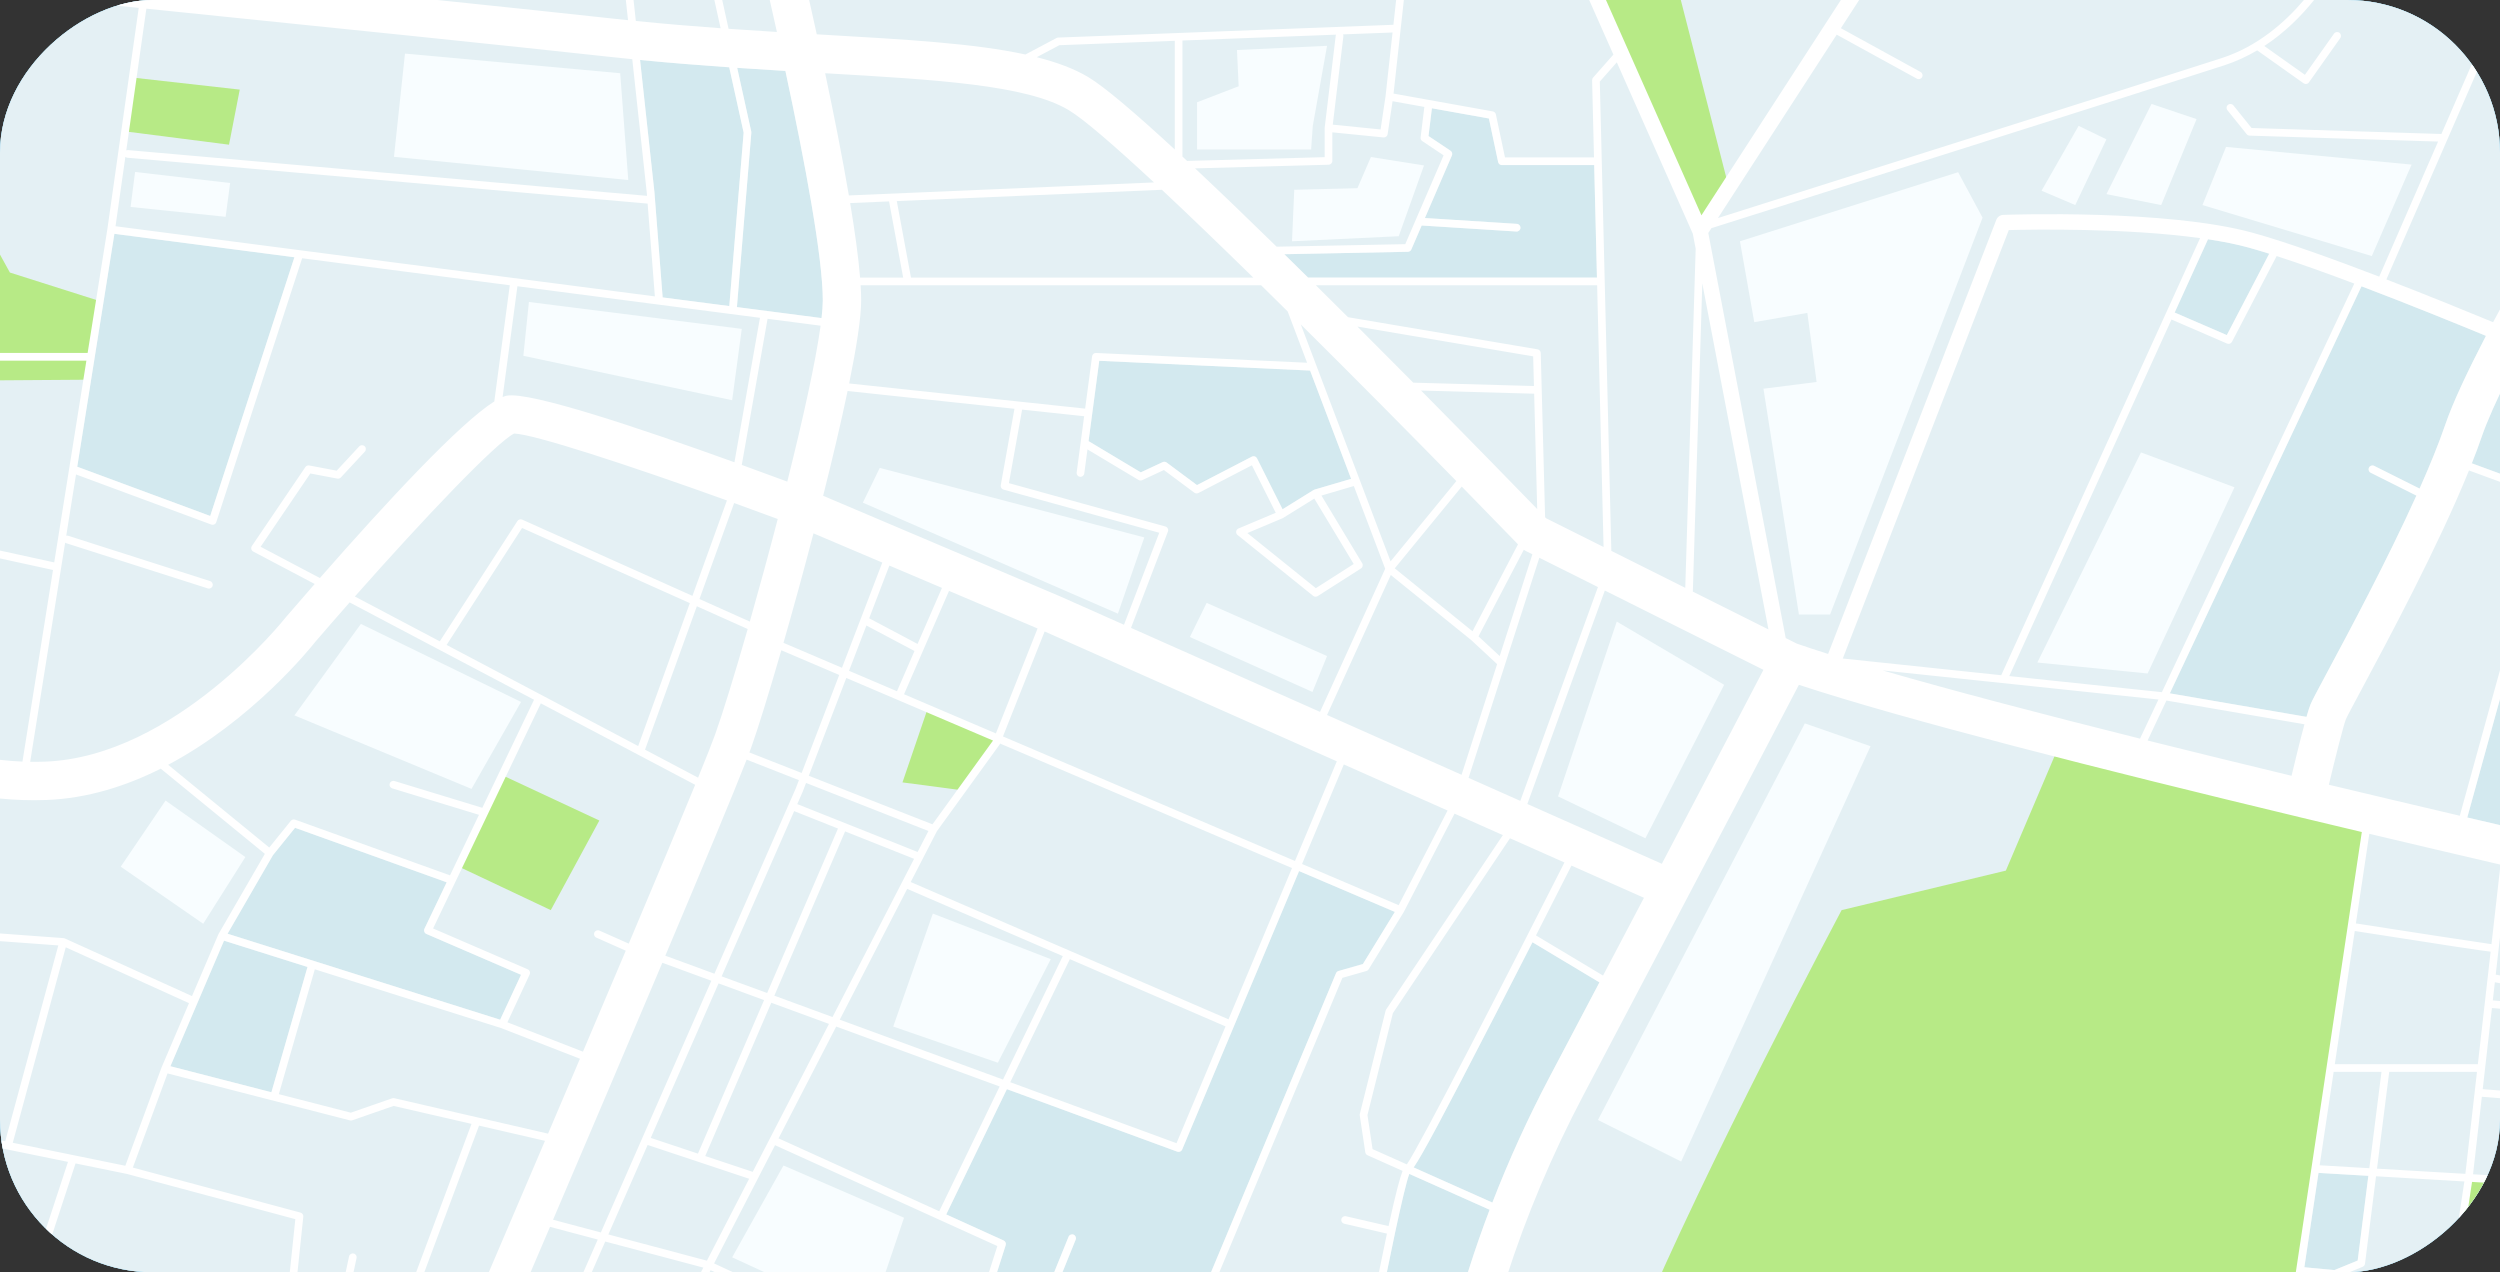<svg width="393" height="200" viewBox="0 0 393 200" fill="none" xmlns="http://www.w3.org/2000/svg">
<rect x="0" y="0" width="393" height="200" fill="#333333" stroke="none"/>
<g clip-path="url(#clip0_229_757267)">
<rect x="393" width="200" height="393" rx="24" transform="rotate(90 393 0)" fill="#EAFFEA"/>
<g clip-path="url(#clip1_229_757267)">
<path fill-rule="evenodd" clip-rule="evenodd" d="M0 750H500V0H0V750Z" fill="#76CEFF"/>
<path fill-rule="evenodd" clip-rule="evenodd" d="M197.599 321.388L205.211 324.156C205.211 324.156 230.815 350.452 234.275 353.912C237.735 357.372 291.018 427.956 291.018 427.956L378.21 486.083L414.194 507.535L448.101 531.755L486.162 560.127L500 569.163V0H0V624.906C4.31 625.117 8.834 625.427 13.528 625.866C35.672 627.942 142.932 645.934 147.775 648.702C152.62 651.471 163.691 669.114 163.691 669.114L174.071 700.602L186.527 710.982L210.055 697.834L241.195 688.146C241.195 688.146 259.186 701.986 261.955 702.678C264.723 703.37 306.243 701.986 306.243 701.986L309.702 698.526L319.391 700.602L324.234 697.834L338.074 743.506L347.07 749.042V750H500V587.42C472.563 570.124 402.377 525.831 355.374 495.771C295.862 457.712 260.57 422.42 259.186 418.267C257.803 414.116 218.359 366.368 218.359 366.368L186.527 315.852H194.14L197.599 321.388Z" fill="#E4F0F4"/>
<path fill-rule="evenodd" clip-rule="evenodd" d="M123.163 183.216L142.114 191.427L138.614 201.758L150.566 207.055L148.077 212.849L115.096 197.652L123.163 183.216Z" fill="#F8FDFF"/>
<path fill-rule="evenodd" clip-rule="evenodd" d="M146.641 143.616L165.18 150.779L156.863 167.058L140.416 161.374L146.641 143.616Z" fill="#F8FDFF"/>
<path fill-rule="evenodd" clip-rule="evenodd" d="M179.884 84.485L138.298 73.555L135.64 79.02L175.733 96.467L179.884 84.485Z" fill="#F8FDFF"/>
<path fill-rule="evenodd" clip-rule="evenodd" d="M208.611 7.203L206.371 19.785L206.107 23.5H188.177V16.076L194.716 13.56L194.452 7.866L208.611 7.203Z" fill="#F8FDFF"/>
<path fill-rule="evenodd" clip-rule="evenodd" d="M223.853 26.01L219.88 37.135L203.104 37.929L203.457 29.833L213.385 29.586L215.509 24.685L223.853 26.01Z" fill="#F8FDFF"/>
<path fill-rule="evenodd" clip-rule="evenodd" d="M307.82 27.069L311.661 34.221L287.689 96.6H282.789L277.215 61.106L285.57 60.047L284.114 49.186L275.77 50.643L273.518 37.929L307.82 27.069Z" fill="#F8FDFF"/>
<path fill-rule="evenodd" clip-rule="evenodd" d="M379.1 25.877L372.849 40.252L346.228 32.234L349.932 23.096L379.1 25.877Z" fill="#F8FDFF"/>
<path fill-rule="evenodd" clip-rule="evenodd" d="M345.301 18.726L339.739 32.235L331.13 30.513L338.216 16.342L345.301 18.726Z" fill="#F8FDFF"/>
<path fill-rule="evenodd" clip-rule="evenodd" d="M331.13 21.904L326.23 32.234L320.932 29.983L326.76 19.785L331.13 21.904Z" fill="#F8FDFF"/>
<path fill-rule="evenodd" clip-rule="evenodd" d="M351.261 76.602L337.605 105.872L320.27 104.15L336.56 71.12L351.261 76.602Z" fill="#F8FDFF"/>
<path fill-rule="evenodd" clip-rule="evenodd" d="M294.047 117.308L264.282 182.588L251.196 176.069L283.722 113.718L294.047 117.308Z" fill="#F8FDFF"/>
<path fill-rule="evenodd" clip-rule="evenodd" d="M271.034 107.655L258.656 131.778L244.927 125.197L254.154 97.713L271.034 107.655Z" fill="#F8FDFF"/>
<path fill-rule="evenodd" clip-rule="evenodd" d="M81.907 110.344L56.732 98.08L46.282 112.458L74.121 124.017L81.907 110.344Z" fill="#F8FDFF"/>
<path fill-rule="evenodd" clip-rule="evenodd" d="M26.025 125.85L38.571 134.731L31.945 145.216L18.977 136.242L26.025 125.85Z" fill="#F8FDFF"/>
<path fill-rule="evenodd" clip-rule="evenodd" d="M98.763 28.302L61.932 24.652L63.663 8.426L97.494 11.513L98.763 28.302Z" fill="#F8FDFF"/>
<path fill-rule="evenodd" clip-rule="evenodd" d="M36.175 28.772L21.233 27.033L20.528 32.531L35.47 34.082L36.175 28.772Z" fill="#F8FDFF"/>
<path fill-rule="evenodd" clip-rule="evenodd" d="M116.606 51.702L83.146 47.473L82.271 55.931L115.096 62.913L116.606 51.702Z" fill="#F8FDFF"/>
<path fill-rule="evenodd" clip-rule="evenodd" d="M189.685 94.776L208.611 103.132L206.319 108.777L187.047 100.139L189.685 94.776Z" fill="#F8FDFF"/>
<path fill-rule="evenodd" clip-rule="evenodd" d="M129.344 47.229C129.344 47.97 129.271 48.916 129.147 50.004L115.844 48.273L118.111 20.86C118.114 20.801 118.111 20.74 118.098 20.68L115.888 10.666C118.476 10.842 121.003 11.001 123.465 11.148C126.536 25.485 129.344 40.448 129.344 47.229Z" fill="#D3E9EF"/>
<path fill-rule="evenodd" clip-rule="evenodd" d="M165.001 204.973L169.098 194.872C169.222 194.564 169.075 194.212 168.766 194.087C168.457 193.961 168.105 194.11 167.98 194.418L163.835 204.64L155.966 202.391L158.096 195.736C158.188 195.445 158.049 195.13 157.771 195.003L148.747 190.91L158.284 171.216L185.073 181.041C185.376 181.152 185.712 181.006 185.836 180.708L204.214 136.932L219.27 143.353L214.249 151.545L210.415 152.64C210.238 152.691 210.095 152.819 210.024 152.988L187.263 207.442L177.577 208.566L165.001 204.973Z" fill="#D3E9EF"/>
<path fill-rule="evenodd" clip-rule="evenodd" d="M205.943 58.252L212.395 75.274L206.64 76.967C206.62 76.973 206.605 76.99 206.585 76.998C206.554 77.01 206.522 77.014 206.492 77.032L201.617 80.055L197.604 72.055C197.531 71.911 197.405 71.802 197.251 71.752C197.098 71.702 196.931 71.716 196.787 71.79L188.165 76.256L183.395 72.708C183.217 72.576 182.981 72.552 182.78 72.645L179.328 74.254L171.123 69.346L172.8 56.717L205.943 58.252Z" fill="#D3E9EF"/>
<path fill-rule="evenodd" clip-rule="evenodd" d="M216.65 206.867C218.182 198.94 220.663 186.899 221.537 184.535L234.168 190.174C231.802 196.403 229.796 202.715 228.152 209.105L216.65 206.867Z" fill="#D3E9EF"/>
<path fill-rule="evenodd" clip-rule="evenodd" d="M222.225 183.521C223.541 181.639 226.621 175.915 235.178 159.295C237.151 155.464 239.122 151.614 240.905 148.122L251.433 154.429C249.021 159.009 246.415 163.955 243.589 169.316C240.175 175.793 237.185 182.373 234.6 189.045L222.225 183.521Z" fill="#D3E9EF"/>
<path fill-rule="evenodd" clip-rule="evenodd" d="M116.9 20.851L114.646 48.117L104.168 46.754L102.875 30.199L100.618 9.427C105.443 9.896 110.122 10.267 114.633 10.58L116.9 20.851Z" fill="#D3E9EF"/>
<path fill-rule="evenodd" clip-rule="evenodd" d="M17.982 36.757L46.281 40.439L33.046 81.111L12.143 73.37L17.982 36.757Z" fill="#D3E9EF"/>
<path fill-rule="evenodd" clip-rule="evenodd" d="M35.773 146.782L42.912 134.426L46.382 130.131L70.218 138.699L66.723 146.001C66.684 146.083 66.664 146.172 66.664 146.261C66.664 146.333 66.677 146.404 66.702 146.472C66.76 146.626 66.877 146.75 67.028 146.815L81.907 153.238L78.623 160.301L35.773 146.782Z" fill="#D3E9EF"/>
<path fill-rule="evenodd" clip-rule="evenodd" d="M35.216 147.871L48.341 152.012L42.664 171.703L26.788 167.614L35.216 147.871Z" fill="#D3E9EF"/>
<path fill-rule="evenodd" clip-rule="evenodd" d="M372.307 184.84L370.626 198.158L366.971 199.657L362.243 199.214C362.978 194.325 363.727 189.335 364.47 184.38L372.307 184.84Z" fill="#D3E9EF"/>
<path fill-rule="evenodd" clip-rule="evenodd" d="M401.931 44.873L438.793 67.493C439.183 67.731 439.673 67.73 440.061 67.49L447.106 63.114L462.372 66.317C462.876 66.422 463.391 66.198 463.655 65.755L475.667 45.676L486.917 49.16L480.62 87.499C480.618 87.516 480.618 87.534 480.617 87.552C480.617 87.555 480.615 87.558 480.614 87.561C480.613 87.573 480.613 87.585 480.613 87.596V87.597L480.614 87.597C480.614 87.647 480.619 87.698 480.632 87.746L485.029 104.865L472.263 106.191C471.995 106.219 471.779 106.42 471.731 106.686L470.808 111.901L459.913 113.189C459.629 113.223 459.408 113.451 459.383 113.736L458.659 122.047C458.658 122.064 458.657 122.082 458.657 122.1C458.657 122.409 458.893 122.672 459.207 122.7C459.539 122.729 459.831 122.483 459.861 122.151L460.541 114.33L471.394 113.047C471.659 113.015 471.87 112.814 471.917 112.553L472.839 107.344L485.331 106.046L488.795 119.53L483.732 154.029L475.46 152.007C473.185 150.974 461.616 145.737 459.153 144.916C458.61 144.735 456.206 144.182 445.762 141.812V126.048L452.195 124.124C452.361 124.075 452.497 123.956 452.57 123.798C452.642 123.64 452.642 123.458 452.572 123.3L449.436 116.303C449.299 115.999 448.943 115.863 448.639 115.999C448.334 116.136 448.199 116.491 448.335 116.796L451.19 123.166L444.987 125.021C444.731 125.098 444.556 125.332 444.556 125.599V141.538C444.263 141.471 443.991 141.41 443.685 141.34C437.974 140.045 430.759 138.408 422.549 136.531L426.407 116.011L433.744 119.813L432.123 129.966C432.071 130.297 432.296 130.604 432.624 130.657C432.953 130.709 433.262 130.485 433.315 130.156L435.004 119.573C435.041 119.32 434.916 119.062 434.686 118.942L426.653 114.779L429.592 101.428L433.619 103.799C433.907 103.968 434.276 103.872 434.445 103.585C434.615 103.297 434.519 102.928 434.232 102.76L422.294 95.731L425.757 80.492C425.833 80.166 425.627 79.844 425.302 79.769C424.978 79.695 424.655 79.9 424.581 80.225L412.323 134.187C404.651 132.422 396.39 130.51 387.854 128.51L397.242 94.513C397.286 94.353 397.264 94.184 397.179 94.043L394.754 89.963L399.978 77.698C400.043 77.546 400.042 77.374 399.977 77.222C399.911 77.072 399.786 76.954 399.631 76.897L388.571 72.834C389.142 71.385 389.672 69.977 390.126 68.648C391.779 63.819 396.202 55.09 401.931 44.873Z" fill="#D3E9EF"/>
<path fill-rule="evenodd" clip-rule="evenodd" d="M390.792 52.797C387.815 58.532 385.557 63.376 384.42 66.697C383.377 69.746 381.962 73.205 380.358 76.807L373.218 73.236C372.92 73.088 372.558 73.209 372.408 73.506C372.365 73.593 372.345 73.685 372.345 73.776C372.345 73.997 372.467 74.21 372.678 74.316L379.861 77.908C375.253 88.108 369.29 99.243 365.93 105.514C364.168 108.801 363.443 110.159 363.196 110.776C363.034 111.181 362.822 111.854 362.582 112.691L341.097 108.995L371.229 45.008C378.785 47.876 386.288 50.932 390.792 52.797Z" fill="#D3E9EF"/>
<path fill-rule="evenodd" clip-rule="evenodd" d="M353.513 38.926C354.502 39.199 355.583 39.523 356.722 39.881L350.057 52.678L341.858 49.132L347.099 37.613C349.417 37.966 351.596 38.397 353.513 38.926Z" fill="#D3E9EF"/>
<path fill-rule="evenodd" clip-rule="evenodd" d="M234.055 18.629L235.505 25.473C235.564 25.752 235.81 25.951 236.095 25.951H250.607L251.041 43.635H205.629C204.382 42.404 203.136 41.178 201.896 39.963L221.32 39.581C221.556 39.576 221.768 39.434 221.862 39.216L223.487 35.45L238.377 36.396C238.709 36.417 238.996 36.165 239.017 35.832C239.035 35.509 238.785 35.213 238.453 35.192L223.994 34.274L228.241 24.435C228.355 24.17 228.264 23.858 228.022 23.694L224.561 21.384L225.096 17.021L234.055 18.629Z" fill="#D3E9EF"/>
<path fill-rule="evenodd" clip-rule="evenodd" d="M1.555 42.844L0 40.023V59.788L13.795 59.69L15.762 47.354L1.555 42.844Z" fill="#B7EA86"/>
<path fill-rule="evenodd" clip-rule="evenodd" d="M37.689 14.087L21.171 12.23L19.666 20.654L36.001 22.746L37.689 14.087Z" fill="#B7EA86"/>
<path fill-rule="evenodd" clip-rule="evenodd" d="M323.661 117.253L315.319 136.859L289.5 143.072C289.5 143.072 267.815 183.866 257.418 208.782C247.021 233.698 247.2 295.783 247.2 295.783L282.155 303.153L315.305 332.931L322.455 307.64L352.984 303.153L349.463 283.9L372.158 127.911L323.661 117.253Z" fill="#B7EA86"/>
<path fill-rule="evenodd" clip-rule="evenodd" d="M86.582 143.072L94.217 128.986L78.947 121.857L72.075 136.217L86.582 143.072Z" fill="#B7EA86"/>
<path fill-rule="evenodd" clip-rule="evenodd" d="M401.357 195.901L415.128 194.99L416.279 187.034L388.091 185.164L385.417 202.95L392.507 202.68L401.357 195.901Z" fill="#B7EA86"/>
<path fill-rule="evenodd" clip-rule="evenodd" d="M156.863 115.734L145.834 111.38L141.868 122.994L151.194 124.226L156.863 115.734Z" fill="#B7EA86"/>
<path fill-rule="evenodd" clip-rule="evenodd" d="M267.596 38.286L251.491 0H264.224L271.6 28.804L267.596 38.286Z" fill="#B7EA86"/>
<path fill-rule="evenodd" clip-rule="evenodd" d="M469.364 737.278L474.218 720.742L478.533 717.286L484.215 723.924C479.476 728.249 474.444 732.786 469.364 737.278ZM465.484 740.69L459.274 732.711L472.574 722.058L467.667 738.775C466.939 739.416 466.212 740.053 465.484 740.69ZM475.932 714.9L477.677 716.425L474.811 718.721L475.932 714.9ZM479.005 704.436L488.132 708.053L478.63 715.664L476.306 713.627L479.005 704.436ZM482.154 693.706L489.781 698.113L494.501 702.952L489.216 707.184L479.345 703.273L482.154 693.706ZM468.528 704.969L404.055 725.719L390.6 720.762L388.222 701.986L398.172 691.065C400.941 690.082 410.738 686.593 412.591 685.853C413.928 685.318 424.413 678.219 436.28 670.055L445.208 679.991C445.393 680.197 445.696 680.251 445.941 680.119L458.833 673.211L468.007 685.472C468.055 685.538 468.117 685.592 468.188 685.633L480.342 692.658L468.528 704.969ZM389.897 724.281L373.054 729.168L364.308 728.19C364.359 728.141 364.422 728.108 364.469 728.056L387.155 703.158L389.449 721.277C389.449 721.279 389.451 721.28 389.451 721.281C389.451 721.285 389.451 721.288 389.452 721.291L389.897 724.281ZM316.944 637.625L342.904 629.514L371.944 710.898L360.593 723.356L350.726 726.132C346.839 715.93 332.046 677.12 316.944 637.625ZM326.913 692.916L262.766 695.862L241.241 681.632C241.093 681.535 240.911 681.507 240.74 681.556C240.654 681.582 237.238 682.578 232.386 684.043L236.734 658.018C238.154 658.266 239.351 658.468 240.297 658.621C265.34 662.645 320.052 671.068 323.468 671.593C325.853 677.842 328.145 683.848 330.298 689.486L326.913 692.916ZM206.273 692.445C202.184 693.918 198.604 695.752 195.446 697.369C188.524 700.914 184.793 702.613 182.229 699.368C178.572 694.74 169.114 656.662 166.215 644.747C173.283 646.106 180.12 647.416 186.608 648.655L185.336 659.679C185.292 660.016 185.534 660.309 185.865 660.347C186.197 660.385 186.495 660.148 186.533 659.818L187.796 648.882C208.964 652.924 226.279 656.176 235.546 657.81L231.098 684.432C223.597 686.707 213.318 689.909 206.273 692.445ZM188.489 642.876L190.175 628.27C190.175 628.269 190.175 628.268 190.175 628.267C190.175 628.266 190.175 628.265 190.175 628.264L190.97 621.369L190.971 621.368V621.366L192.045 612.063L207.456 620.821C207.518 620.855 207.585 620.88 207.655 620.891L269.672 631.217L279.471 658.68C265.423 656.493 251.059 654.242 241.253 652.666C234.364 651.558 214.257 647.796 188.489 642.876ZM164.275 638.233L159.545 625.27L188.908 628.725L187.301 642.648C180.009 641.256 172.277 639.772 164.275 638.233ZM136.374 632.851C138.438 620.267 140.244 608.89 140.244 607.618C140.244 606.678 137.565 602.088 133.61 595.82L149.067 600.06L154.939 616.153C154.943 616.165 154.947 616.176 154.952 616.188L158.076 624.75C158.08 624.763 158.085 624.776 158.091 624.79L162.899 637.968C154.288 636.312 145.378 634.592 136.374 632.851ZM45.958 615.276L49.611 583.066L52.253 583.458C52.257 583.459 52.26 583.457 52.264 583.458L72.467 586.454C72.471 586.455 72.475 586.458 72.48 586.459C72.485 586.459 72.489 586.457 72.492 586.458L79.443 587.489C79.444 587.489 79.445 587.49 79.446 587.49C79.448 587.491 79.45 587.49 79.453 587.49L96.634 590.039C96.638 590.039 96.641 590.042 96.645 590.043C96.651 590.044 96.656 590.042 96.662 590.043L113.877 592.595C113.881 592.596 113.884 592.599 113.887 592.6C113.894 592.601 113.9 592.599 113.906 592.6L130.249 595.024C134.526 601.677 137.507 606.56 137.83 607.696C137.762 609.116 136.113 619.529 134.003 632.392C102.674 626.333 70.44 620.054 45.958 615.276ZM22.838 610.759L25.343 579.465L48.418 582.886L44.77 615.045C36.395 613.41 28.968 611.959 22.838 610.759ZM7.534 607.765L10.129 596.979C10.14 596.934 10.134 596.888 10.143 596.842C10.163 596.736 10.193 596.633 10.202 596.523L11.781 577.453L24.147 579.287L21.646 610.527C15.286 609.283 10.44 608.335 7.534 607.765ZM11.882 576.249L14.46 545.124L26.78 546.412L25.556 561.694V561.696L24.244 578.083L11.882 576.249ZM16.043 526.015C16.046 525.989 16.039 525.964 16.04 525.937L28.408 526.079L26.876 545.211L14.56 543.923L16.043 526.015ZM37.715 524.98L36.637 514.289C43.65 513.345 50.26 512.481 50.822 512.481C51.155 512.481 51.425 512.212 51.425 511.878C51.425 511.545 51.155 511.275 50.822 511.275C50.137 511.275 42.871 512.232 36.516 513.088L34.222 490.346L57.751 486.694L60.116 511.297L58.72 525.221L37.715 524.98ZM29.616 524.886L27.852 515.482C30.2 515.16 32.825 514.802 35.441 514.45L36.501 524.966L29.616 524.886ZM15.925 524.729C15.488 522.03 13.503 509.613 11.356 493.896L22.258 492.204L28.386 524.873L15.925 524.729ZM5.927 444.79L12.914 442.389L22.036 491.018L11.193 492.701C9.161 477.723 7.018 459.959 5.927 444.79ZM5.206 429.353C5.099 420.656 5.573 412.449 6.704 404.431L24.491 399.097L34.285 433.773L5.839 443.545C5.487 438.424 5.26 433.621 5.206 429.353ZM17.361 366.725L32.735 369.594C32.995 369.642 33.257 369.515 33.379 369.28L41.799 353.218L57.432 386.857L26.464 397.208L25.394 393.422C25.214 392.78 24.547 392.407 23.906 392.589C23.375 392.738 23.028 393.222 23.028 393.748C23.028 393.856 23.042 393.966 23.073 394.076L24.164 397.937L6.897 403.115C8.734 390.925 12.121 379.142 17.361 366.725ZM29.854 341.692L41.082 351.988L32.517 368.326L17.838 365.594C21.118 357.96 25.104 350.07 29.854 341.692ZM31.087 339.529C36.424 330.278 41.53 318.418 46.121 306.119C55.512 315.45 72.98 333.144 76.687 338.381C76.698 338.395 76.706 338.411 76.718 338.424C77.042 338.884 77.269 339.258 77.357 339.505C77.779 340.683 83.977 355.033 92.68 375.077L58.583 386.472L42.379 351.603C42.367 351.579 42.347 351.563 42.333 351.541C42.313 351.508 42.293 351.477 42.265 351.448C42.256 351.437 42.25 351.423 42.239 351.412L30.467 340.617C30.675 340.254 30.876 339.895 31.087 339.529ZM55.179 279.524L66.763 284.224L66.731 284.287C66.701 284.346 66.68 284.409 66.671 284.475L65.593 291.723C65.588 291.753 65.586 291.783 65.586 291.812C65.586 291.982 65.657 292.147 65.786 292.261L74.533 300.087L59.35 317.734C54.189 312.458 49.302 307.579 46.582 304.879C49.73 296.364 52.627 287.675 55.179 279.524ZM65.08 244.859C71.672 246.113 78.391 247.403 85.079 248.699L67.318 283.148L55.539 278.368C59.968 264.134 63.318 251.674 65.08 244.859ZM89.194 243.346L111.706 199.675L149.053 217.073L135.34 252.648C121.682 249.749 105.404 246.498 89.194 243.346ZM75.184 240.643L95.144 195.17L110.564 199.268L87.962 243.107C83.676 242.275 79.401 241.451 75.184 240.643ZM66.677 239.019C68.659 234.411 77.017 214.965 86.461 192.862L93.965 194.856L73.969 240.41C71.514 239.941 69.079 239.476 66.677 239.019ZM51.015 236.059L58.703 213.605L70.41 215.032C64.795 228.133 60.886 237.222 60.751 237.536C60.703 237.645 60.671 237.759 60.637 237.874C57.342 237.25 54.124 236.643 51.015 236.059ZM42.104 234.391L49.625 212.499L57.479 213.456L49.818 235.835C47.16 235.336 44.578 234.853 42.104 234.391ZM53.069 211.704L56.051 197.765C56.122 197.437 55.912 197.12 55.587 197.05C55.261 196.98 54.941 197.187 54.871 197.513L51.867 211.558L45.635 210.799L47.679 191.265C47.714 190.971 47.522 190.697 47.236 190.62L20.883 183.543L26.335 168.742L55.021 176.129C55.135 176.159 55.257 176.153 55.369 176.115L61.874 173.852L74.121 176.676L60.701 212.634L53.069 211.704ZM4.363 205.771L11.875 182.891L19.948 184.541L46.426 191.651L44.438 210.653L4.363 205.771ZM2.008 179.645L10.337 148.915L29.71 157.695L25.403 167.786C25.401 167.791 25.402 167.796 25.4 167.8C25.398 167.805 25.394 167.809 25.392 167.814L19.701 183.259L2.008 179.645ZM35.216 147.87L48.34 152.011L42.664 171.702L26.788 167.613L35.216 147.87ZM35.773 146.782L42.912 134.425L46.383 130.131L70.218 138.698L66.723 146.001C66.684 146.083 66.664 146.172 66.664 146.261C66.664 146.333 66.677 146.404 66.702 146.472C66.76 146.626 66.878 146.75 67.029 146.815L81.907 153.238L78.623 160.3L35.773 146.782ZM26.434 120.226C39.611 113.236 48.69 102.005 49.578 100.88C51.343 98.83 53.15 96.757 54.962 94.701L83.95 110.003L75.821 126.99L62.016 122.779C61.697 122.681 61.36 122.861 61.263 123.179C61.245 123.238 61.237 123.298 61.237 123.356C61.237 123.614 61.404 123.853 61.664 123.932L75.295 128.091L70.741 137.605L46.387 128.851C46.145 128.764 45.875 128.84 45.714 129.04L42.326 133.232L26.434 120.226ZM10.241 85.299C10.276 85.318 10.297 85.355 10.337 85.368L32.662 92.498C32.979 92.599 33.319 92.424 33.42 92.107C33.522 91.786 33.346 91.45 33.029 91.349L10.703 84.219C10.606 84.188 10.509 84.19 10.415 84.207L11.949 74.584L33.216 82.459C33.37 82.517 33.54 82.508 33.688 82.437C33.836 82.365 33.948 82.236 33.998 82.081L47.498 40.597L80.139 44.844L77.704 63.108C72.279 66.519 60.856 78.811 50.285 90.869L40.971 85.952L48.78 74.43L53.029 75.238C53.233 75.277 53.442 75.208 53.584 75.056L57.352 70.997C57.578 70.754 57.565 70.372 57.321 70.144C57.076 69.918 56.695 69.932 56.468 70.175L52.927 73.991L48.615 73.171C48.378 73.126 48.138 73.226 48.003 73.425L39.595 85.833C39.526 85.934 39.491 86.052 39.491 86.172C39.491 86.22 39.496 86.27 39.509 86.318C39.551 86.484 39.661 86.625 39.812 86.705L49.468 91.802C47.938 93.552 46.429 95.294 44.964 96.996C44.934 97.03 44.904 97.068 44.875 97.104C44.704 97.322 27.507 118.96 7.083 119.73C6.296 119.76 5.519 119.763 4.746 119.753L10.241 85.299ZM17.982 36.757L46.281 40.439L33.046 81.111L12.143 73.37L17.982 36.757ZM18.161 35.564L19.708 24.652C19.799 24.728 19.908 24.785 20.035 24.797L101.806 32.007L102.946 46.594L18.161 35.564ZM23.009 1.362C50.902 4.203 80.452 7.246 95.734 8.924C96.963 9.058 98.179 9.182 99.392 9.303L101.674 30.311L101.711 30.788L20.141 23.595C20.036 23.586 19.94 23.611 19.85 23.651L23.009 1.362ZM166.525 7.107L184.677 6.414V23.5C178.541 17.842 173.603 13.618 171.029 12.092C168.82 10.784 166.12 9.785 162.977 8.989L166.525 7.107ZM210.02 5.448C210.007 5.487 209.986 5.524 209.981 5.568L208.241 20.065C208.239 20.089 208.238 20.112 208.238 20.136V24.706L186.613 25.296C186.367 25.067 186.124 24.841 185.883 24.616V6.368L210.02 5.448ZM218.909 5.109L217.806 15.139L217.027 20.349L209.512 19.597L211.179 5.711C211.192 5.602 211.166 5.5 211.125 5.405L218.909 5.109ZM223.92 16.81C223.914 16.832 223.901 16.85 223.899 16.873L223.319 21.605C223.286 21.833 223.392 22.053 223.582 22.18L226.933 24.418L220.907 38.382L200.686 38.78C196.213 34.407 191.851 30.209 187.866 26.468L208.857 25.895C209.183 25.886 209.444 25.619 209.444 25.292V20.803L217.479 21.607C217.799 21.638 218.088 21.413 218.135 21.095L218.91 15.911L223.92 16.81ZM234.054 18.629L235.505 25.473C235.563 25.752 235.81 25.951 236.094 25.951H250.606L251.041 43.635H205.629C204.381 42.404 203.135 41.177 201.895 39.963L221.32 39.58C221.556 39.575 221.767 39.433 221.861 39.216L223.487 35.45L238.376 36.395C238.708 36.417 238.995 36.164 239.016 35.832C239.034 35.509 238.785 35.213 238.453 35.192L223.994 34.274L228.24 24.435C228.355 24.169 228.263 23.857 228.021 23.694L224.561 21.384L225.095 17.021L234.054 18.629ZM251.49 12.822L254.163 9.797L266.108 36.738L266.561 39.109L264.924 92.409L253.302 86.598L251.49 12.822ZM278 98.946L266.113 93.003L267.601 44.548L278 98.946ZM277.215 105.297C275.121 109.318 270.405 118.35 261.241 135.785L240.097 126.389L252.282 92.83L277.215 105.297ZM315.783 36.168C319.334 36.075 334.104 35.813 345.855 37.432L314.594 106.145L289.687 103.518L315.783 36.168ZM353.512 38.926C354.502 39.199 355.583 39.523 356.721 39.881L350.056 52.678L341.857 49.132L347.098 37.612C349.417 37.966 351.595 38.397 353.512 38.926ZM370.096 44.58L339.85 108.809L315.859 106.278L341.358 50.23L350.093 54.008C350.383 54.134 350.72 54.014 350.867 53.733L357.888 40.252C361.564 41.44 365.811 42.966 370.096 44.58ZM390.792 52.797C387.815 58.531 385.556 63.375 384.42 66.696C383.377 69.746 381.962 73.204 380.358 76.807L373.218 73.236C372.92 73.088 372.557 73.208 372.408 73.506C372.365 73.593 372.344 73.685 372.344 73.775C372.344 73.997 372.467 74.209 372.677 74.315L379.861 77.907C375.253 88.107 369.29 99.242 365.929 105.513C364.168 108.8 363.443 110.158 363.196 110.776C363.034 111.18 362.822 111.854 362.582 112.69L341.096 108.994L371.228 45.008C378.785 47.875 386.288 50.932 390.792 52.797ZM401.93 44.873L438.793 67.492C439.182 67.731 439.673 67.73 440.06 67.489L447.105 63.114L462.372 66.317C462.876 66.423 463.39 66.197 463.654 65.756L475.667 45.676L486.917 49.159L480.62 87.498C480.617 87.516 480.617 87.534 480.616 87.552C480.616 87.555 480.614 87.558 480.613 87.562C480.612 87.573 480.612 87.584 480.612 87.595V87.596L480.613 87.597C480.613 87.647 480.619 87.697 480.632 87.745L485.028 104.864L472.262 106.19C471.995 106.218 471.778 106.42 471.73 106.685L470.807 111.901L459.913 113.188C459.629 113.222 459.407 113.45 459.383 113.736L458.658 122.046C458.657 122.063 458.656 122.081 458.656 122.099C458.656 122.408 458.892 122.672 459.207 122.699C459.539 122.728 459.831 122.482 459.86 122.15L460.541 114.329L471.393 113.046C471.658 113.014 471.87 112.814 471.917 112.552L472.839 107.343L485.331 106.045L488.795 119.529L483.731 154.028L475.46 152.006C473.184 150.973 461.615 145.736 459.152 144.915C458.609 144.735 456.206 144.181 445.761 141.811V126.048L452.194 124.124C452.36 124.074 452.497 123.955 452.569 123.797C452.641 123.639 452.641 123.458 452.571 123.299L449.435 116.302C449.299 115.998 448.942 115.862 448.638 115.999C448.334 116.135 448.198 116.49 448.335 116.796L451.189 123.165L444.986 125.021C444.73 125.097 444.555 125.332 444.555 125.598V141.537C444.262 141.47 443.99 141.409 443.684 141.34C437.973 140.044 430.759 138.407 422.549 136.53L426.406 116.01L433.744 119.812L432.123 129.966C432.07 130.296 432.296 130.603 432.624 130.656C432.953 130.708 433.261 130.485 433.314 130.155L435.004 119.572C435.041 119.32 434.916 119.062 434.685 118.942L426.652 114.778L429.592 101.427L433.619 103.798C433.906 103.967 434.275 103.871 434.444 103.585C434.614 103.296 434.518 102.927 434.231 102.759L422.294 95.73L425.757 80.491C425.833 80.167 425.627 79.843 425.301 79.77C424.977 79.695 424.654 79.899 424.581 80.224L412.322 134.186C404.65 132.422 396.389 130.509 387.853 128.509L397.241 94.512C397.286 94.354 397.263 94.184 397.178 94.044L394.754 89.964L399.977 77.698C400.043 77.547 400.042 77.374 399.976 77.222C399.911 77.071 399.786 76.953 399.631 76.896L388.57 72.833C389.141 71.385 389.672 69.976 390.126 68.648C391.778 63.819 396.201 55.089 401.93 44.873ZM418.181 17.558L447.171 35.977L430.905 59.822L403.115 42.769C407.64 34.788 412.879 26.026 418.181 17.558ZM447.115 17.759L473.525 34.309L471.485 42.287L457.058 39.402L439.591 28.303L447.115 17.759ZM473.206 45.092L462.026 63.779L448.11 60.86L454.961 48.513C455.124 48.22 455.017 47.854 454.726 47.693C454.434 47.531 454.068 47.636 453.906 47.927L446.847 60.65C446.635 60.655 446.427 60.696 446.244 60.81L439.421 65.047L431.934 60.453L448.189 36.625L455.955 41.558C456.08 41.638 456.218 41.694 456.365 41.723L473.206 45.092ZM498.593 52.773L493.468 87.683L481.919 87.032L488.08 49.519L498.593 52.773ZM493.293 88.881L489.247 116.445L482.005 88.244L493.293 88.881ZM468.052 155.283L461.805 170.579L452.624 167.737V163.466L457.438 150.707C458.912 151.238 463.564 153.276 468.052 155.283ZM472.888 157.462C472.506 158.429 472.023 159.654 471.452 161.102L467.542 159.722L469.153 155.777C470.47 156.368 471.742 156.942 472.888 157.462ZM483.388 160.153L483.604 165.391L473.728 161.905C474.228 160.636 474.722 159.386 475.209 158.153L483.388 160.153ZM483.657 166.689L484.215 180.249L473.328 178.385C473.255 178.296 473.164 178.219 473.046 178.183C472.871 178.128 472.694 178.163 472.55 178.253L467.631 177.411C469.564 172.482 471.464 167.651 473.285 163.028L483.657 166.689ZM485.156 203.121L479.2 233.63L457.462 229.973L473.235 179.594L484.265 181.482L485.156 203.121ZM475.412 253.03L466.274 252.75C465.983 252.741 465.726 252.943 465.666 253.228L461.564 272.53C461.556 272.571 461.552 272.613 461.552 272.655C461.552 272.678 461.552 272.701 461.555 272.724L465.158 304.116L452.567 309.183L449.493 263.537L457.135 231.141L478.968 234.813L475.412 253.03ZM475.453 254.238L482.592 278.035L463.95 283.011L462.764 272.684L466.741 253.971L475.453 254.238ZM491.357 307.25L467.733 315.977L464.089 284.222L482.938 279.191L491.357 307.25ZM497.224 326.808C491.049 329.462 484.096 332.451 476.881 335.554L468.052 317.145L491.704 308.407L497.224 326.808ZM455.305 344.831L446.542 324.643L466.911 317.555L475.772 336.03C469.016 338.935 462.058 341.927 455.305 344.831ZM432.722 354.546C427.289 342.568 423.451 334.264 423.043 333.788C421.786 332.321 406.215 311.017 402.597 306.064L439.112 308.189C439.416 311.823 439.623 314.251 439.66 314.692C439.671 314.822 439.704 314.95 439.756 315.07L453.09 345.784C445.821 348.91 438.857 351.906 432.722 354.546ZM495.022 442.373L475.029 449.007C470.876 439.673 449.24 391.072 435.211 360.041C441.325 357.41 448.257 354.428 455.491 351.316L495.022 442.373ZM486.44 461.757C486.443 461.764 486.45 461.769 486.453 461.777C486.456 461.785 486.455 461.793 486.458 461.799L491.171 472.083L456.272 487.257L440.396 485.41L440.873 464.872L474.92 450.314L481.433 448.153L486.44 461.757ZM498.297 487.634L492.727 490.976C492.485 491.122 492.377 491.416 492.466 491.683L496.887 504.948L489.027 509.041C489.026 509.042 489.026 509.042 489.025 509.042L489.024 509.043L468.149 519.911C468.07 519.953 468.001 520.01 467.947 520.083L460.496 529.943C452.85 525.159 444.659 520.004 436.154 514.606L439.712 509.947C439.715 509.943 439.714 509.937 439.718 509.932C439.783 509.841 439.816 509.737 439.825 509.627C439.826 509.615 439.836 509.606 439.836 509.595L440.369 486.621L456.295 488.473C456.4 488.485 456.508 488.469 456.605 488.427L491.673 473.179L498.297 487.634ZM492.498 517.339C492.591 517.522 492.77 517.646 492.974 517.668L497.059 518.098L497.716 526.628L475.576 539.341C471.171 536.607 466.465 533.676 461.522 530.586L468.827 520.919L489.03 510.399L492.498 517.339ZM388.694 483.967L392.844 477.836L431.093 498.466L438.492 509.557L435.133 513.957C420.158 504.448 404.26 494.217 388.694 483.967ZM366.981 469.496L369.81 465.356C369.852 465.4 369.885 465.453 369.942 465.483L391.777 477.26L387.686 483.303C380.67 478.678 373.731 474.055 366.981 469.496ZM332.685 445.608C334.423 444.051 336.883 441.845 339.816 439.211L371.322 461.006L365.981 468.82C354.042 460.744 342.73 452.887 332.685 445.608ZM304.555 423.775C300.551 420.303 296.713 416.694 293.021 412.961L301.718 403.786C301.738 403.811 301.749 403.841 301.773 403.865L320.11 421.237L334.984 435.445C331.832 438.276 329.297 440.548 327.707 441.971C318.542 435.216 310.629 429.042 304.555 423.775ZM283.721 402.896L290.048 397.568L297.965 399.192C298.156 399.231 298.353 399.175 298.497 399.044L312.009 386.497C312.245 386.277 312.265 385.909 312.056 385.663L296.669 367.672L313.065 342.958C313.1 342.907 313.126 342.849 313.143 342.789L315.677 333.827L334.226 344.118C334.414 344.221 334.642 344.219 334.826 344.11L340.989 340.468L347.131 345.722L324.18 381.532L315.783 387.624L318.665 369.364L323.502 366.297C323.596 366.237 323.672 366.153 323.72 366.052L328.43 356.401C328.55 356.158 328.493 355.868 328.291 355.688L320.927 349.081C320.686 348.864 320.318 348.877 320.093 349.109L312.685 356.73L308.511 361.025C308.279 361.263 308.285 361.644 308.524 361.877C308.762 362.109 309.144 362.104 309.377 361.865L313.108 358.026L317.1 362.108C317.333 362.345 317.715 362.35 317.954 362.117C318.191 361.884 318.195 361.502 317.963 361.264L313.949 357.16L317.215 353.8L321.753 359.179C321.968 359.434 322.347 359.467 322.602 359.252C322.856 359.037 322.889 358.657 322.675 358.402L318.059 352.931L320.553 350.365L327.147 356.281L322.712 365.37L317.789 368.491C317.642 368.584 317.544 368.736 317.516 368.906L314.396 388.672L292.173 412.103C289.257 409.119 286.442 406.049 283.721 402.896ZM273.406 389.898L295.869 368.592L310.763 386.007L297.903 397.948L290.004 396.328C289.823 396.291 289.635 396.339 289.494 396.458L282.932 401.984C279.609 398.087 276.436 394.057 273.406 389.898ZM393.081 135.923L391.66 148.424C389.059 148.062 377.977 146.35 370.347 145.161C371.314 138.706 372.057 133.734 372.456 131.075C379.452 132.736 386.38 134.362 393.081 135.923ZM413.497 134.456L422.013 96.965L428.499 100.783L425.374 114.971C425.374 114.975 425.374 114.979 425.373 114.983C425.373 114.986 425.371 114.987 425.37 114.989L421.373 136.262C418.834 135.681 416.204 135.078 413.497 134.456ZM392.193 154.413L404.851 156.772V158.357L391.869 157.261L392.193 154.413ZM389.516 167.29H367.033C368.192 159.554 369.268 152.37 370.17 146.354C384.887 148.649 389.8 149.412 391.526 149.601L389.516 167.29ZM417.174 173.334L390.284 171.214L391.733 158.46L405.404 159.614C405.572 159.629 405.739 159.571 405.863 159.458C405.987 159.343 406.057 159.182 406.057 159.013V156.271C406.057 155.98 405.85 155.731 405.565 155.678L392.329 153.212L394.262 136.198C403.655 138.384 412.57 140.435 420.565 142.263L417.174 173.334ZM431.501 159.247L420.135 157.311L421.748 142.534C426.044 143.516 430.054 144.429 433.718 145.261L431.501 159.247ZM432.69 159.45L434.897 145.529C437.595 146.142 440.09 146.708 442.35 147.221C448.776 148.678 454.109 149.888 456.265 150.397L451.633 162.678L432.69 159.45ZM445.434 227.979L460.897 177.483L464.754 178.142C458.935 192.982 451.402 212.306 445.434 227.979ZM447.873 228.36C453.385 213.909 460.457 195.711 467.181 178.558L472.036 179.388L456.263 229.772L447.873 228.36ZM402.022 304.823L405.102 274.99L436.546 275.655C437.326 286.434 438.352 299.049 439.011 306.976L402.022 304.823ZM417.057 361.292L413.013 350.97C412.891 350.66 412.542 350.507 412.232 350.629C411.994 350.722 411.848 350.95 411.848 351.191C411.848 351.264 411.861 351.338 411.89 351.41L415.949 361.77C413.442 362.851 411.62 363.638 410.686 364.045C409.166 364.705 407.667 365.608 406.16 366.714L392.213 352.899L388.569 344.017L399.802 334.889C400.046 334.692 400.098 334.341 399.92 334.081L393.646 324.913C393.598 324.842 393.536 324.782 393.462 324.738L383.929 318.951L386.642 305.136L401.038 305.974C403.056 308.739 420.734 332.946 422.114 334.555C422.565 335.19 426.249 343.176 431.618 355.022C425.8 357.526 420.791 359.683 417.057 361.292ZM437.863 437.948V437.946L421.486 397.152L425.499 394.521C425.747 394.359 425.841 394.04 425.718 393.768L414.473 368.976C417.832 367.524 424.979 364.445 434.104 360.517C445.635 386.039 462.865 424.636 473.901 449.437L447.431 460.756L437.863 437.948ZM413.265 464.585L408.149 450.103L436.973 438.945L446.323 461.229L440.041 463.915C439.824 464.008 439.681 464.219 439.676 464.456L439.206 484.734L413.265 464.585ZM334.477 406.734V406.733L374.731 365.528L382.277 376.505C382.429 376.725 382.71 376.819 382.964 376.735L401.68 370.533C398.455 373.616 395.079 377.452 391.294 381.756C386.207 387.54 380.442 394.094 373.544 400.476C362.954 410.272 346.427 425.167 335.879 434.641L321.372 420.774L334.477 406.734ZM333.178 406.357L320.499 419.943L302.602 402.989C302.579 402.966 302.549 402.956 302.521 402.938L314.987 389.788L333.178 406.357ZM366.182 372.552L349.301 389.833L341.165 381.485L357.894 365.397L366.182 372.552ZM383.014 375.447L375.655 364.742L391.628 354.017L405.193 367.454C404.757 367.799 404.318 368.157 403.878 368.535L383.014 375.447ZM385.823 419.088C385.822 419.089 385.822 419.089 385.821 419.089L373.518 427.172L364.67 416.774C369.384 412.49 373.885 408.377 377.638 404.903C384.765 398.311 390.639 391.632 395.822 385.738C402.434 378.219 408.144 371.726 413.091 369.575C413.172 369.54 413.274 369.496 413.367 369.455L424.406 393.796L385.823 419.088ZM402.592 440.752C402.587 440.744 402.579 440.74 402.574 440.732C402.568 440.724 402.567 440.715 402.561 440.707L387.017 419.747L420.457 397.827L436.515 437.829L407.636 449.007L402.592 440.752ZM383.8 439.253L374.305 428.097L386.008 420.41L393.556 430.59L383.8 439.253ZM394.278 431.562L401.258 440.974L392.01 448.9L384.582 440.172L394.278 431.562ZM406.209 252.536L406.208 252.543C406.207 252.549 406.207 252.556 406.206 252.563C406.206 252.564 406.205 252.566 406.205 252.567L400.817 304.753L386.187 303.902C386.185 303.902 386.183 303.903 386.182 303.903C386.18 303.903 386.178 303.901 386.176 303.901L353.494 302.581L350.073 283.737C350.314 281.857 354.051 252.736 354.802 248.099L406.209 252.536ZM381.509 224.745C381.514 224.747 381.52 224.745 381.527 224.746L377.895 248.882L355.009 246.906C355.456 244.156 357.083 233.451 359.185 219.52L381.509 224.745ZM384.102 207.626L381.707 223.553L359.366 218.323C359.978 214.258 360.629 209.941 361.301 205.478L384.102 207.626ZM372.306 184.84L370.626 198.158L366.97 199.657L362.242 199.214C362.977 194.325 363.726 189.335 364.469 184.38L372.306 184.84ZM388.762 184.599L390.147 172.413L417.043 174.534L415.771 186.187L388.762 184.599ZM406.381 251.34L379.099 248.986L388.605 185.798L415.618 187.386L406.381 251.34ZM435.62 255.074C435.552 255.337 435.509 255.545 435.496 255.678C435.472 255.913 435.462 256.266 435.462 256.726C435.462 259.552 435.883 266.403 436.459 274.446L405.226 273.787L407.402 252.709L407.412 252.64L435.62 255.074ZM420.581 238.144C420.45 238.238 420.361 238.38 420.336 238.539L419.094 246.239C419.089 246.272 419.087 246.304 419.087 246.336C419.087 246.627 419.298 246.883 419.593 246.93C419.923 246.984 420.232 246.76 420.285 246.431L421.429 239.333L439.722 242.508L438.441 246.695C437.306 249.834 436.448 252.31 435.959 253.893L407.585 251.444L416.826 187.457L455.879 189.753L440.079 241.346L421.034 238.041C420.876 238.013 420.713 238.05 420.581 238.144ZM372.458 183.641L364.65 183.182C365.399 178.191 366.139 173.248 366.852 168.496H374.37L372.458 183.641ZM375.586 168.496H389.379L387.557 184.528L373.665 183.712L375.586 168.496ZM367.291 200.83L371.408 199.141C371.61 199.058 371.751 198.874 371.778 198.658L373.513 184.911L387.397 185.727L384.28 206.441C384.264 206.439 384.251 206.429 384.234 206.427L361.48 204.284C361.673 203.001 361.867 201.71 362.062 200.408L367.007 200.872C367.103 200.882 367.201 200.867 367.291 200.83ZM350.787 342.252L366.635 358.191C366.869 358.427 367.252 358.428 367.487 358.193C367.723 357.958 367.724 357.576 367.49 357.341L351.453 341.212L358.38 330.404C358.395 330.38 358.399 330.352 358.411 330.326C358.426 330.292 358.443 330.259 358.452 330.223C358.461 330.187 358.462 330.152 358.465 330.114C358.467 330.075 358.47 330.038 358.466 330C358.465 329.99 358.468 329.981 358.466 329.971L353.713 303.786L385.425 305.077L382.665 319.132C382.614 319.379 382.727 319.632 382.944 319.763L392.725 325.701L398.611 334.304L387.461 343.364C387.255 343.531 387.182 343.815 387.283 344.06L390.957 353.014L374.476 364.08C374.474 364.081 374.473 364.083 374.472 364.084C374.471 364.084 374.471 364.084 374.47 364.084C374.469 364.085 374.469 364.087 374.468 364.087C374.436 364.109 374.407 364.133 374.381 364.16L367.027 371.688L358.266 364.125C358.03 363.921 357.678 363.93 357.454 364.147L339.891 381.036C339.776 381.147 339.71 381.3 339.707 381.461V381.47C339.707 381.628 339.767 381.779 339.878 381.891L348.459 390.695L334.011 405.484L315.918 389.005L324.981 382.441C325.041 382.397 325.094 382.341 325.135 382.278L350.787 342.252ZM351.594 324.487L346.336 327.459L336.413 322.069C336.178 321.942 335.889 321.983 335.701 322.171L332.019 325.815L327.867 327.276L318.277 324.632L322.929 308.18L352.494 303.824L356.978 328.532L352.281 324.552C352.088 324.389 351.814 324.362 351.594 324.487ZM340.747 339.21L334.51 342.895L316.014 332.635L317.949 325.793L327.728 328.489C327.847 328.522 327.972 328.517 328.089 328.476L332.548 326.908C332.632 326.878 332.708 326.831 332.771 326.768L336.23 323.343L346.054 328.679C346.237 328.778 346.458 328.776 346.638 328.674L351.822 325.744L357.08 330.198L347.788 344.697L341.446 339.271C341.251 339.104 340.969 339.079 340.747 339.21ZM380.573 456.906L384.192 452.805C384.412 452.556 384.388 452.175 384.138 451.954C383.888 451.734 383.508 451.757 383.288 452.007L379.942 455.799L375.745 454.253C375.467 454.15 375.155 454.265 375.01 454.524L371.956 459.978L340.734 438.387C347.232 432.549 355.762 424.865 363.776 417.587L391.484 450.143C391.588 450.264 391.736 450.341 391.896 450.353C392.056 450.366 392.214 450.314 392.336 450.21L401.931 441.985L406.837 450.011L412.187 465.153C412.225 465.262 412.295 465.358 412.385 465.428L439.171 486.235L438.675 507.657L432.013 497.673C431.96 497.591 431.885 497.523 431.799 497.477L370.514 464.422C370.497 464.412 370.477 464.413 370.46 464.405L372.656 461.191C372.662 461.183 372.662 461.174 372.668 461.165C372.672 461.158 372.68 461.153 372.684 461.145L375.811 455.562L379.912 457.074C380.146 457.16 380.408 457.093 380.573 456.906ZM465.301 305.358L466.567 316.398L446.06 323.534L442.047 314.29C442.046 314.274 442.045 314.257 442.043 314.24L452.222 310.621C452.226 310.62 452.227 310.616 452.23 310.615C452.235 310.613 452.241 310.614 452.246 310.612L465.301 305.358ZM441.937 312.998C440.317 293.934 437.55 259.396 437.896 255.919C438.037 254.562 441.895 244.055 447.435 229.509L455.945 230.941L448.298 263.348C448.284 263.407 448.28 263.467 448.283 263.527L451.388 309.638L441.937 312.998ZM462.723 171.52L467.086 160.84L471.01 162.225C469.506 166.042 467.501 171.137 465.203 176.995L461.254 176.32L462.723 171.52ZM461.402 171.717L456.242 188.566L439.188 187.564L441.76 169.473C441.814 169.141 441.578 168.838 441.249 168.792C440.919 168.744 440.613 168.974 440.567 169.304L437.981 187.492L416.976 186.258L420.005 158.512L431.906 160.54H431.907L451.418 163.865V168.182C451.418 168.446 451.59 168.68 451.843 168.758L461.402 171.717ZM336.411 116.113C321.077 112.279 306.943 108.577 295.96 105.392L339.307 109.963L336.411 116.113ZM368.79 113.03C368.971 112.604 370.076 110.543 371.245 108.362C375.357 100.689 383.309 85.845 388.125 73.954L398.619 77.809L393.524 89.772C393.448 89.949 393.462 90.152 393.561 90.316L396.01 94.438L386.678 128.234C379.926 126.651 373.014 125.017 366.096 123.361C367.135 119.007 368.376 114.064 368.79 113.03ZM362.258 113.859C361.593 116.309 360.804 119.548 360.232 121.953C352.569 120.106 344.957 118.245 337.604 116.411L340.564 110.126L362.258 113.859ZM266.212 379.359C266.131 379.076 266.021 378.798 265.852 378.538C265.703 378.308 265.52 378.117 265.326 377.943C261.612 372.016 258.153 365.851 254.956 359.428C254.874 359.17 254.751 358.922 254.593 358.686C245.153 339.547 237.964 318.195 232.936 294.426C223.724 250.877 229.103 209.732 248.925 172.129C270.803 130.624 279.838 113.322 282.786 107.654C299.06 113.034 330.228 120.947 361.718 128.511C361.744 128.518 361.767 128.53 361.794 128.536C361.812 128.54 361.831 128.539 361.849 128.543C364.994 129.299 368.141 130.05 371.278 130.795C369.032 145.811 354.154 245.245 353.714 247.326C353.231 249.606 349.043 282.287 348.865 283.676C348.857 283.738 348.859 283.8 348.869 283.861L352.28 302.647L322.368 307.044C322.133 307.078 321.94 307.248 321.875 307.476L316.951 324.89L316.95 324.892V324.895L312.009 342.37L295.45 367.328L272.694 388.911C270.455 385.799 268.291 382.619 266.212 379.359ZM153.256 209.522L163.862 212.754L173.864 223.222C173.997 223.362 174.191 223.43 174.383 223.403L186.571 221.708L186.227 231.091L177.656 232.043L150.566 216.502L153.256 209.522ZM121.837 180.025L156.782 195.879L154.632 202.601L149.487 215.946L112.256 198.611L121.837 180.025ZM101.809 179.987L117.765 185.3L111.126 198.178L95.633 194.055L101.809 179.987ZM104.118 151.348L111.822 154.174L94.454 193.742L86.939 191.742C92.697 178.262 98.818 163.889 104.118 151.348ZM85.672 179.339C80.401 191.701 75.19 203.878 70.905 213.878L61.932 212.784L75.307 176.949L85.672 179.339ZM109.28 123.372C106.778 129.479 103.09 138.279 98.84 148.338L94.228 146.29C93.924 146.154 93.567 146.292 93.432 146.596C93.397 146.675 93.381 146.759 93.381 146.841C93.381 147.071 93.514 147.293 93.739 147.392L98.37 149.449C96.233 154.506 93.964 159.855 91.639 165.323L79.764 160.706L83.262 153.184C83.331 153.036 83.337 152.867 83.279 152.715C83.22 152.563 83.104 152.441 82.954 152.376L68.082 145.956L85.018 110.567L109.28 123.372ZM82.072 82.998L108.44 94.81L100.322 117.28L70.207 101.384L82.072 82.998ZM114.272 78.67L108.851 93.672L82.093 81.686C81.821 81.564 81.501 81.659 81.339 81.909L69.136 100.819L55.783 93.771C66.843 81.27 77.917 69.643 80.817 68.151C83.929 68.249 98.706 73.068 114.272 78.67ZM116.9 20.851L114.646 48.117L104.168 46.754L102.875 30.199L100.618 9.427C105.443 9.896 110.122 10.266 114.633 10.58L116.9 20.851ZM202.42 48.956L205.477 57.023L172.303 55.487C171.99 55.472 171.719 55.699 171.677 56.009L170.585 64.236L133.486 60.28C134.645 54.587 135.375 49.921 135.375 47.229C135.375 46.51 135.346 45.711 135.292 44.841H198.244C199.625 46.197 201.02 47.571 202.42 48.956ZM243.059 81.477C243.01 81.425 242.947 81.361 242.889 81.301L242.206 55.493C242.198 55.205 241.988 54.963 241.704 54.915L211.908 49.863C210.233 48.194 208.542 46.515 206.849 44.841H251.07L252.08 85.987L243.059 81.477ZM231.48 99.236L219.256 89.345L229.787 76.491C233.178 79.954 236.181 83.041 238.627 85.568L231.48 99.236ZM235.753 103.132L232.421 100.039L239.542 86.421C239.658 86.501 239.776 86.577 239.902 86.64L240.891 87.135L235.753 103.132ZM230.86 122.284L241.983 87.681L251.196 92.287L238.992 125.899L230.86 122.284ZM219.869 142.297L204.68 135.82L211.25 120.17L227.558 127.417L219.869 142.297ZM217.905 158.683C217.865 158.741 217.837 158.805 217.82 158.872L213.764 175.109C213.753 175.157 213.746 175.206 213.746 175.255C213.746 175.285 213.749 175.315 213.753 175.344L214.622 181.143C214.653 181.347 214.785 181.521 214.973 181.605L220.486 184.066C220.101 185.07 219.447 187.37 218.279 192.743L211.586 191.195C211.261 191.12 210.937 191.321 210.863 191.646C210.852 191.692 210.847 191.738 210.847 191.783C210.847 192.057 211.035 192.305 211.314 192.369L218.025 193.923C217.345 197.103 216.506 201.247 215.467 206.636L207.608 205.108C207.59 205.104 207.57 205.107 207.551 205.105C207.539 205.104 207.529 205.097 207.517 205.097C207.505 205.096 207.494 205.102 207.482 205.102C207.462 205.103 207.443 205.098 207.424 205.1L188.636 207.281L211.025 153.72L214.805 152.64C214.95 152.598 215.074 152.504 215.154 152.375L220.662 143.387C220.666 143.381 220.666 143.373 220.67 143.366C220.674 143.36 220.68 143.356 220.684 143.349L228.656 127.904L236.251 131.28L217.905 158.683ZM221.157 183.044L215.766 180.638L214.964 175.285L218.965 159.267L237.369 131.777L245.93 135.581C236.574 154.064 223.213 180.071 221.157 183.044ZM241.454 147.045C243.895 142.26 245.926 138.257 247.034 136.071L258.428 141.135C256.467 144.867 254.325 148.936 251.995 153.36L241.454 147.045ZM222.225 183.521C223.541 181.639 226.62 175.915 235.178 159.295C237.151 155.464 239.122 151.614 240.905 148.121L251.432 154.429C249.021 159.009 246.415 163.955 243.589 169.316C240.175 175.793 237.185 182.372 234.6 189.045L222.225 183.521ZM216.65 206.866C218.182 198.94 220.663 186.898 221.537 184.535L234.168 190.173C231.802 196.403 229.797 202.714 228.153 209.104L216.65 206.866ZM212.97 236.868L213.791 222.841C213.805 222.674 213.742 222.512 213.628 222.392C213.514 222.271 213.355 222.203 213.189 222.203H207.438L208.068 206.425L215.829 207.935C215.829 207.935 215.829 207.936 215.83 207.936H215.832L227.849 210.273C225.622 219.177 224.097 228.232 223.27 237.425L212.97 236.868ZM177.361 209.758C177.437 209.78 177.517 209.787 177.596 209.778L187.047 208.68L186.615 220.484L174.522 222.166L164.625 211.806C164.554 211.732 164.464 211.676 164.365 211.646L153.691 208.394L155.565 203.531L177.361 209.758ZM158.283 171.215L185.072 181.041C185.375 181.152 185.711 181.005 185.836 180.708L204.213 136.932L219.269 143.352L214.248 151.544L210.414 152.64C210.238 152.69 210.094 152.818 210.024 152.987L187.262 207.441L177.576 208.566L165 204.972L169.097 194.871C169.221 194.564 169.074 194.211 168.765 194.086C168.456 193.961 168.105 194.11 167.979 194.418L163.834 204.639L155.965 202.391L158.095 195.736C158.187 195.444 158.048 195.129 157.77 195.003L148.746 190.909L158.283 171.215ZM131.452 161.374L157.145 170.797L147.647 190.41L122.39 178.952L131.452 161.374ZM121.247 157.631L130.316 160.957L118.325 184.215L110.864 181.731L121.247 157.631ZM120.114 157.216L109.717 181.349L102.296 178.878L112.957 154.59L120.114 157.216ZM124.843 127.509L131.731 130.249L120.592 156.106L113.442 153.484L124.843 127.509ZM117.371 119.414L125.59 122.64L125.074 123.984L112.308 153.068L104.587 150.236C110.52 136.19 115.35 124.604 117.371 119.414ZM117.537 98.884C115.49 106.029 113.631 112.063 112.414 115.471C111.977 116.695 111.046 119.043 109.738 122.25L101.399 117.848L109.544 95.304L117.537 98.884ZM122.26 81.588C120.818 87.127 119.306 92.665 117.87 97.713L109.955 94.167L115.406 79.079C117.691 79.904 119.986 80.745 122.26 81.588ZM205.943 58.252L212.395 75.275L206.64 76.967C206.62 76.973 206.605 76.99 206.585 76.998C206.554 77.01 206.522 77.014 206.492 77.032L201.617 80.055L197.604 72.055C197.531 71.911 197.405 71.802 197.251 71.752C197.098 71.702 196.931 71.716 196.787 71.79L188.165 76.256L183.395 72.708C183.218 72.576 182.981 72.552 182.781 72.645L179.328 74.254L171.123 69.346L172.801 56.717L205.943 58.252ZM206.609 78.38L212.803 88.66L206.851 92.46L196.088 83.798L201.609 81.472C201.623 81.466 201.632 81.453 201.646 81.446C201.661 81.439 201.678 81.438 201.693 81.429L206.609 78.38ZM207.509 111.908L177.794 98.703L183.598 83.56C183.659 83.401 183.651 83.224 183.573 83.072C183.497 82.921 183.36 82.808 183.196 82.763L158.601 75.95L160.675 64.392L170.426 65.431L169.252 74.276C169.248 74.303 169.246 74.33 169.246 74.356C169.246 74.654 169.467 74.913 169.77 74.954C170.1 74.997 170.404 74.765 170.447 74.435L170.95 70.649L178.984 75.453C179.155 75.556 179.367 75.567 179.548 75.483L182.964 73.89L187.748 77.449C187.933 77.587 188.18 77.607 188.386 77.501L196.8 73.142L200.547 80.611L194.689 83.078C194.493 83.16 194.355 83.34 194.325 83.55C194.297 83.757 194.379 83.97 194.545 84.104L206.432 93.672C206.634 93.834 206.917 93.849 207.135 93.71L213.947 89.361C214.222 89.186 214.307 88.822 214.139 88.541L207.73 77.903L212.823 76.405L217.752 89.411L207.509 111.908ZM208.611 112.398L218.632 90.391L231.28 100.625L235.346 104.399L229.758 121.795L208.611 112.398ZM157.664 115.768L164.216 99.269L210.148 119.68L203.571 135.346L157.664 115.768ZM143.162 138.657L145.077 134.945C145.081 134.934 145.09 134.928 145.094 134.917C145.096 134.914 145.095 134.91 145.096 134.906L147.281 130.668L157.139 117.04C157.168 117 157.192 116.956 157.211 116.909L157.218 116.89L203.104 136.459L193.121 160.239L143.162 138.657ZM168.18 150.778L192.654 161.351L184.947 179.71L158.811 170.124L168.18 150.778ZM142.609 139.732L167.071 150.299L157.673 169.707L132.009 160.294L142.609 139.732ZM143.694 135.009L130.873 159.877L121.725 156.522L132.851 130.695L143.694 135.009ZM145.95 130.632L144.249 133.932L125.329 126.404L126.19 124.442L126.712 123.08L145.95 130.632ZM133.037 106.577L156.103 116.414L146.584 129.585L127.144 121.954L133.037 106.577ZM131.927 106.104L126.021 121.513L117.803 118.287C117.913 117.995 118.014 117.724 118.094 117.5C119.154 114.531 120.874 108.977 122.825 102.222L131.927 106.104ZM132.359 104.977L123.163 101.055C124.677 95.779 126.312 89.838 127.879 83.844L138.697 88.436L132.359 104.977ZM144.241 101.228L136.632 97.196L139.808 88.908L148.076 92.417L144.241 101.228ZM141.005 108.664L133.468 105.45L136.197 98.331L143.758 102.337L141.005 108.664ZM149.187 92.888L163.106 98.796L156.554 115.295L142.114 109.137L149.187 92.888ZM223.392 61.394L241.169 61.891L241.649 80.021C238.514 76.792 231.68 69.771 223.392 61.394ZM213.385 51.337L241.014 56.021L241.137 60.683L222.163 60.153C219.358 57.32 216.404 54.352 213.385 51.337ZM228.939 75.624L218.599 88.244L206.943 57.488C206.936 57.464 206.927 57.442 206.917 57.419L204.484 51C213.1 59.546 221.795 68.334 228.939 75.624ZM123.761 75.711C121.512 74.876 119.099 73.99 116.606 73.086L120.662 50.116L128.999 51.2C128.22 56.898 126.192 66.006 123.761 75.711ZM133.243 61.467L159.472 64.263L157.318 76.278C157.311 76.315 157.308 76.35 157.308 76.386C157.308 76.652 157.485 76.893 157.75 76.966L182.234 83.748L176.69 98.213L166.497 93.683L129.396 77.937C130.862 72.117 132.205 66.437 133.243 61.467ZM201.572 253.591L195.58 249.001C195.503 248.943 195.414 248.904 195.32 248.887L184.608 246.964L185.86 240.116C185.86 240.116 185.861 240.115 185.861 240.114C185.862 240.111 185.861 240.109 185.862 240.107L187.378 231.813C187.38 231.809 187.38 231.804 187.381 231.799L187.407 231.657L188.259 208.54L206.863 206.379L206.208 222.781C206.207 222.789 206.207 222.798 206.207 222.806C206.207 222.961 206.267 223.111 206.376 223.224C206.489 223.342 206.646 223.409 206.81 223.409H212.55L211.766 236.802L204.524 236.41C204.211 236.393 203.937 236.619 203.894 236.93L201.572 253.591ZM214.689 265.551L217.227 238.306L223.164 238.628C222.424 247.515 222.34 256.53 222.908 265.664L214.689 265.551ZM178.597 247.449L175.947 263.948C175.087 263.55 174.179 263.172 173.208 262.78C171.929 262.264 170.606 261.732 169.097 261.028C168.286 260.649 166.951 260.191 165.18 259.666L171.463 246.631L178.597 247.449ZM176.205 236.793L177.925 233.226L186.065 232.324L184.805 239.194L176.205 236.793ZM184.587 240.385L183.413 246.788L172.018 245.481L175.673 237.898L184.587 240.385ZM180.291 266.542C179.272 265.739 178.214 265.088 177.08 264.504L179.798 247.587L183.819 248.048L194.962 250.048L201.388 254.97L200.186 265.353L182.754 265.114C182.637 265.113 182.524 265.145 182.426 265.206L180.291 266.542ZM212.906 271.68L210.262 273.323C210.085 273.433 209.977 273.627 209.977 273.836V282.824C209.977 282.846 209.978 282.868 209.98 282.891C209.981 282.902 209.988 282.91 209.99 282.921C209.993 282.941 209.993 282.962 209.998 282.982L220.619 322.021L218.691 323.477C209.965 315.672 202.608 309.334 200.423 307.459C190.929 281.47 186.407 272.032 181.26 267.358L182.915 266.323L213.367 266.74L212.906 271.68ZM211.183 282.15V274.171L213.797 272.546C213.958 272.447 214.062 272.278 214.08 272.09L214.577 266.757L222.983 266.871C223.296 271.444 223.78 276.048 224.42 280.678L211.183 282.15ZM233.31 320.477C235.836 328.975 238.674 337.142 241.841 344.978C235.003 338.272 226.886 330.822 219.607 324.297L221.561 322.82L233.31 320.477ZM221.741 321.554L211.346 283.346L224.587 281.874C225.247 286.448 226.057 291.048 227.036 295.674C228.761 303.831 230.745 311.703 232.972 319.315L221.741 321.554ZM212.765 238.065L216.021 238.241L213.479 265.535L201.398 265.37L202.624 254.777L205.012 237.645L211.829 238.014C211.932 238.16 212.092 238.264 212.284 238.275C212.477 238.286 212.647 238.199 212.765 238.065ZM129.343 47.229C129.343 47.97 129.271 48.916 129.147 50.004L115.843 48.273L118.11 20.86C118.114 20.801 118.111 20.739 118.097 20.68L115.887 10.666C118.476 10.842 121.002 11.001 123.464 11.148C126.535 25.485 129.343 40.447 129.343 47.229ZM133.443 30.723C132.427 24.765 131.107 18.096 129.714 11.513C147.391 12.531 161.346 13.365 167.954 17.281C170.307 18.676 175.195 22.907 181.405 28.678L133.443 30.723ZM141.979 43.635H135.205C134.942 40.416 134.387 36.393 133.645 31.922L139.758 31.661L141.979 43.635ZM140.975 31.609L182.646 29.833C186.978 33.885 191.892 38.621 197.013 43.635H143.206L140.975 31.609ZM79.669 62.202C79.473 62.237 79.25 62.315 79.013 62.411L81.336 45L119.465 49.96L115.454 72.669C100.629 67.318 83.351 61.533 79.669 62.202ZM61.642 172.656L55.145 174.916L43.832 172.003L49.49 152.374L78.742 161.602L91.167 166.434C89.511 170.329 87.831 174.276 86.153 178.211L61.975 172.638C61.864 172.612 61.749 172.619 61.642 172.656ZM149.925 234.994C150.091 234.704 149.992 234.337 149.703 234.171L144.834 231.37L150.127 217.639L176.739 232.907L175.025 236.464L163.481 233.243C163.16 233.153 162.828 233.341 162.738 233.662C162.723 233.716 162.716 233.771 162.716 233.824C162.716 234.088 162.891 234.33 163.157 234.405L174.492 237.568L164.004 259.326C158.135 257.669 148.37 255.425 136.534 252.903L144.395 232.508L149.101 235.216C149.39 235.382 149.759 235.283 149.925 234.994ZM224.585 401.832C224.144 402.12 223.801 402.508 223.567 402.95L213.621 400.037L193.987 357.953C193.976 357.929 193.954 357.913 193.94 357.89C193.915 357.852 193.891 357.815 193.86 357.784C193.851 357.775 193.847 357.762 193.838 357.754L169.066 336.123C166.818 328.612 159.664 304.989 158.281 303.915C156.915 302.854 139.188 303.463 131.451 303.783L95.001 285.956C94.918 285.915 94.828 285.894 94.736 285.894H74.088L68.441 283.603L86.311 248.938C124.286 256.309 160.894 263.854 166.547 266.492C168.202 267.265 169.664 267.854 170.954 268.374C178.881 271.568 181.273 272.532 195.028 310.268C195.205 310.756 195.507 311.19 195.902 311.528C196.325 311.889 237.995 347.557 249.401 361.812C252.405 367.871 255.628 373.719 259.08 379.351L224.585 401.832ZM223.216 404.359C223.216 404.702 223.274 405.049 223.396 405.386C223.469 405.588 224.748 409.116 226.857 414.923L190.058 430.181L170.953 388.798L223.246 404.113C223.239 404.196 223.216 404.276 223.216 404.359ZM251.495 482.491L219.304 493.532L190.565 431.278L227.269 416.057C232.468 430.373 242.133 456.949 251.495 482.491ZM254.794 438.015C258.055 442.003 269.018 457.708 269.129 457.866C269.173 457.929 269.229 457.983 269.294 458.025L287.954 470.208L257.203 480.541C248.955 458.039 240.46 434.701 234.991 419.653C241.76 425.632 252.587 435.318 254.794 438.015ZM304.003 515.781L273.999 525.998C269.575 514.191 263.68 498.208 257.618 481.674L288.947 471.146L304.003 515.781ZM339.333 503.751L305.144 515.391L290.454 471.841L339.333 503.751ZM303.996 635.71L297.168 622.903L303.592 619.6C305.756 625.254 307.952 630.993 310.147 636.734L303.996 635.71ZM310.646 638.04C314.147 647.194 317.638 656.333 320.992 665.111C314.019 664.036 297.771 661.529 280.827 658.891L271.033 631.444L310.646 638.04ZM278.924 623.788L292.573 625.157C292.689 625.168 292.805 625.146 292.909 625.092L296.096 623.454L302.496 635.46L279.178 631.578L278.924 623.788ZM267.907 622.683L277.713 623.667L277.965 631.375L270.569 630.144L267.907 622.683ZM255.009 609.341L258.925 601.095L269.208 629.918L261.185 628.582L255.009 609.341ZM236.855 606.808L253.898 609.829L259.846 628.358L234.786 624.185L236.855 606.808ZM192.577 610.979L199.676 604.635L213.097 606.706C213.378 606.749 213.652 606.59 213.753 606.325L220.711 588.112C220.724 588.08 220.721 588.048 220.728 588.015L237.253 593.257L233.594 623.987L207.959 619.718L192.577 610.979ZM142.546 578.68C142.546 578.679 142.546 578.678 142.546 578.677C142.545 578.676 142.545 578.676 142.545 578.676L139.894 571.412V571.411L136.929 563.287L174.656 573.402L206.804 583.599L203.935 599.212L191.393 610.421L149.984 599.064L142.546 578.68ZM127.207 585.886L141.644 579.717L148.561 598.674L132.654 594.311C130.995 591.705 129.153 588.859 127.207 585.886ZM116.308 584.143L121.001 580.89C124.02 585.445 126.889 589.818 129.384 593.68L114.737 591.507L116.308 584.143ZM57.465 549.62L72.685 551.211L71.966 560.251C71.958 560.42 72.012 560.589 72.129 560.712L75.169 563.932L72.058 585.176L53.019 582.352L57.465 549.62ZM54.178 564.86L51.826 582.174L50.403 581.964L49.171 581.781H49.17L25.44 578.26L26.71 562.403L54.178 564.86ZM56.265 549.494L54.341 563.664L26.806 561.201L27.98 546.537L56.265 549.494ZM36.711 526.174C36.832 526.344 37.032 526.453 37.255 526.43C37.432 526.413 37.578 526.318 37.675 526.185L58.6 526.425L56.407 548.3L28.076 545.337L29.616 526.093L36.711 526.174ZM85.854 509.358L99.286 535.345L102.934 553.169L57.606 548.425L61.274 511.848L85.854 509.358ZM69.816 478.327L85.259 508.206L61.265 510.636L58.924 486.285L69.816 478.327ZM32.814 455.353L17.116 458.248L14.067 441.994L27.462 437.392L32.814 455.353ZM40.006 454.028L34.007 455.133L28.603 437.001L34.614 434.936L40.006 454.028ZM73.558 421.558L93.847 465.217L71.217 476.085L42.415 453.682L36.899 434.151L73.558 421.558ZM73.047 420.459L36.57 432.989L26.792 398.37L57.944 387.959L73.047 420.459ZM107.298 408.694L74.194 420.065L59.094 387.574L93.162 376.188C97.424 386.002 102.258 397.115 107.298 408.694ZM103.745 372.651L108.589 384.794L99.469 387.672C97.678 383.553 95.953 379.584 94.312 375.804L103.745 372.651ZM107.008 329.372L111.566 339.993L103.993 343.751C103.781 343.857 103.658 344.07 103.658 344.292C103.658 344.382 103.678 344.473 103.721 344.56C103.869 344.858 104.231 344.98 104.53 344.832L112.042 341.103L122.366 365.156L93.829 374.693C85.111 354.616 78.904 340.249 78.492 339.098C78.426 338.911 78.281 338.653 78.101 338.366L107.008 329.372ZM96.087 319.369L106.153 328.375L77.385 337.325C76.5 336.14 75.15 334.544 73.497 332.689L96.087 319.369ZM86.131 310.462L95.144 318.526L72.677 331.772C71.787 330.785 70.819 329.733 69.803 328.642L86.131 310.462ZM85.232 309.658L68.977 327.757C66.245 324.841 63.196 321.674 60.196 318.6L75.432 300.891L85.232 309.658ZM130.866 304.839L136.729 317.538L123.867 325.226C123.588 325.392 123.491 325.751 123.65 326.036L127.113 332.277L112.648 339.456L107.902 328.397C107.892 328.373 107.871 328.358 107.858 328.336C107.832 328.292 107.807 328.251 107.772 328.216C107.763 328.207 107.759 328.194 107.75 328.185L66.833 291.579L67.849 284.751L67.886 284.679L73.743 287.056C73.815 287.085 73.892 287.1 73.97 287.1H94.596L130.866 304.839ZM161.471 368.257L132.249 304.957C141.737 304.58 156.289 304.247 157.509 304.839C158.551 306.027 164.472 324.973 167.96 336.636C167.993 336.745 168.056 336.842 168.141 336.918L192.251 357.97L161.471 368.257ZM170.282 387.343L161.98 369.36L193.122 358.951L212.079 399.586L170.282 387.343ZM183.976 505.649L138.336 399.308L169.531 388.592L189.197 431.189C189.197 431.19 189.197 431.191 189.197 431.192C189.197 431.194 189.199 431.195 189.2 431.196L218.159 493.924L183.976 505.649ZM237.537 516.88L231.019 519.303L230.398 517.563L219.812 494.632L227.825 491.884L237.537 516.88ZM250.077 512.218L238.668 516.46L228.967 491.493L240.555 487.518L250.077 512.218ZM251.207 511.799L241.697 487.127L251.911 483.624C255.023 492.112 258.092 500.457 260.944 508.178L251.207 511.799ZM268.288 527.942L258.688 531.211L251.64 512.924L261.362 509.31C263.895 516.164 266.244 522.486 268.288 527.942ZM280.343 542.576C279.126 539.565 277.052 534.138 274.422 527.128L304.388 516.924L313.784 544.778L284.78 553.871C282.742 548.625 281.206 544.711 280.343 542.576ZM269.506 559.274L259.123 532.337L268.711 529.072C271.396 536.23 273.512 541.771 274.752 544.837C275.597 546.929 277.09 550.731 279.075 555.84L269.506 559.274ZM278.935 583.738L269.939 560.399L279.511 556.965C281.895 563.106 284.929 570.97 288.387 579.961L278.935 583.738ZM282.511 593.016L279.369 584.862L288.82 581.087C289.903 583.903 291.025 586.823 292.18 589.832L282.511 593.016ZM285.716 601.329L282.946 594.143L292.613 590.959C294.027 594.641 295.486 598.445 296.981 602.345L285.716 601.329ZM276.996 601.753L277.673 622.45L267.459 621.425L259.887 600.209L276.996 601.753ZM258.163 599.889L254.013 608.625L236.997 605.608L238.424 593.629L258.163 599.889ZM234.237 573.214L247.302 568.524L258.027 598.581L238.544 592.401C238.541 592.383 238.545 592.366 238.541 592.349L234.237 573.214ZM167.767 551.067L177.475 548.048C177.793 547.948 177.971 547.61 177.872 547.293C177.773 546.974 177.435 546.797 177.117 546.895L167.364 549.929L155.582 516.663L183.309 507.153L202.455 551.764L204.492 566.215V566.216L206.762 582.32L175.302 572.341L167.767 551.067ZM149.985 547.317C149.944 547.163 149.843 547.03 149.704 546.95C149.566 546.87 149.401 546.847 149.246 546.888L132.719 551.308C132.669 551.322 132.626 551.347 132.582 551.372L123.885 527.534L154.442 517.053L166.413 550.856C166.413 550.857 166.414 550.857 166.414 550.857L173.883 571.947L155.177 566.933L149.985 547.317ZM136.427 561.908L132.986 552.477C133.001 552.474 133.016 552.478 133.031 552.474L148.974 548.211L153.834 566.574L136.427 561.908ZM122.746 527.924L135.007 561.528L105.591 553.643C105.546 553.578 105.496 553.506 105.452 553.44L101.707 535.141L122.746 527.924ZM112.548 505.457L121.857 525.489L122.332 526.792L101.307 534.003L91.791 515.591L112.548 505.457ZM112.039 504.363L91.237 514.518L71.89 477.089L94.354 466.307L112.039 504.363ZM213.673 549.311L217.642 563.851L205.604 565.459L203.713 552.041L213.673 549.311ZM203.389 550.88L199.685 542.251L210.619 538.127L213.355 548.148L203.389 550.88ZM215.751 514.207C215.501 514.291 215.341 514.524 215.341 514.777C215.341 514.826 215.346 514.875 215.359 514.924L217.816 524.764L219.557 533.166C219.578 533.264 219.626 533.346 219.684 533.419L199.209 541.141L184.453 506.76L218.667 495.025L225.932 510.763L215.751 514.207ZM218.827 523.836L216.664 515.171L226.424 511.869C226.43 511.867 226.433 511.862 226.439 511.86L229.282 518.019L229.89 519.722L218.827 523.836ZM232.987 528.401L220.739 533.02C220.738 532.987 220.745 532.956 220.739 532.922L219.101 525.02L230.296 520.859L232.987 528.401ZM244.926 535.896L237.805 538.321L231.424 520.439L237.974 518.005L244.926 535.896ZM246.069 535.507L239.104 517.585L250.51 513.344L257.548 531.598L246.069 535.507ZM257.042 563.748L254.51 557.232V557.228C254.509 557.227 254.508 557.227 254.508 557.226L246.506 536.633L257.982 532.725L268.373 559.68L257.042 563.748ZM266.452 587.968L257.478 564.872L268.806 560.806L277.805 584.151L266.452 587.968ZM266.889 589.093L278.24 585.277L281.581 593.943C281.582 593.948 281.581 593.953 281.583 593.958C281.585 593.964 281.59 593.968 281.593 593.974L284.381 601.208L271.132 600.012L266.889 589.093ZM265.746 589.478L269.792 599.891L259.441 598.958L257.096 592.386L265.746 589.478ZM256.343 565.279L265.308 588.353L256.691 591.251L248.437 568.117L256.343 565.279ZM245.558 560.05L238.21 539.458L245.363 537.022L253.166 557.102L245.558 560.05ZM253.602 558.227L255.906 564.155L248.031 566.981L245.964 561.187L253.602 558.227ZM137.192 399.701L157.787 447.688L152.661 449.844C152.43 449.941 152.292 450.166 152.292 450.4C152.292 450.478 152.307 450.558 152.339 450.634C152.468 450.941 152.822 451.086 153.129 450.956L158.263 448.797L182.832 506.042L155.179 515.526L155.114 515.342C154.684 514.357 130.128 458.109 108.927 409.41L137.192 399.701ZM136.715 398.59L108.444 408.3C105.521 401.587 102.667 395.025 99.953 388.784L109.572 385.749C109.732 385.698 109.863 385.584 109.934 385.432C110.006 385.281 110.012 385.106 109.95 384.95L104.892 372.268L122.843 366.268L136.715 398.59ZM123.513 364.772L113.125 340.566L128.215 333.077C128.362 333.004 128.473 332.873 128.522 332.716C128.571 332.557 128.554 332.387 128.474 332.244L124.988 325.962L137.237 318.64L153.853 354.632L123.513 364.772ZM154.362 355.735L169.023 387.492L137.859 398.196L123.991 365.884L154.362 355.735ZM94.934 464.696L89.803 453.656L101.145 449.715L105.406 459.667L94.934 464.696ZM112.449 457.623C112.75 457.478 112.877 457.118 112.732 456.818C112.588 456.517 112.228 456.391 111.927 456.536L106.494 459.144L102.032 448.723C101.908 448.432 101.579 448.287 101.28 448.39L89.292 452.556L74.705 421.165L107.781 409.803C128.423 457.219 152.265 511.83 153.993 515.785L154.039 515.917L123.471 526.401L122.97 525.028L113.376 504.382C113.376 504.382 113.376 504.381 113.375 504.381L95.44 465.786L112.449 457.623ZM128.788 574.089L120.625 561.422C120.46 561.166 120.132 561.073 119.858 561.204L112.959 564.506C110.635 561.062 108.471 557.874 106.625 555.162L135.51 562.906L138.532 571.188L128.788 574.089ZM120.334 579.884L115.868 582.981L106.445 572.211L111.67 566.924C114.538 571.186 117.489 575.597 120.334 579.884ZM113.641 565.516L119.899 562.521L128.019 575.122C128.165 575.347 128.442 575.45 128.698 575.374L138.946 572.323L141.23 578.583L126.536 584.862C122.354 578.49 117.777 571.647 113.641 565.516ZM219.585 587.681L212.8 605.439L200.841 603.594L204.893 599.973C204.992 599.884 205.06 599.764 205.084 599.632L207.963 583.966L219.6 587.658C219.596 587.667 219.588 587.673 219.585 587.681ZM208.037 582.725L205.772 566.653L218.485 564.956C218.658 564.932 218.811 564.836 218.908 564.69C219.004 564.546 219.034 564.366 218.987 564.199L211.753 537.699L233.392 529.537L244.637 561.054C244.637 561.055 244.638 561.055 244.638 561.055L246.897 567.388L233.328 572.258C233.041 572.361 232.877 572.663 232.943 572.958L237.222 591.982L208.037 582.725ZM286.34 602.595L297.463 603.599C299.318 608.44 301.224 613.417 303.157 618.466L296.6 621.839L286.34 602.595ZM295.529 622.389L292.516 623.938L278.885 622.571L278.207 601.862L284.908 602.466L295.529 622.389ZM44.577 469.155C44.551 468.996 44.461 468.855 44.329 468.762C44.197 468.67 44.033 468.634 43.875 468.663L19.98 473.012C19.948 473.018 19.922 473.035 19.892 473.046L17.339 459.432L40.46 455.171C40.511 455.23 40.558 455.295 40.621 455.343L69.016 477.428L58.053 485.426L47.62 487.047L44.577 469.155ZM33.029 490.532L35.32 513.249C31.942 513.705 28.981 514.11 27.629 514.295L23.45 492.018L33.029 490.532ZM23.228 490.833L20.108 474.198C20.138 474.197 20.166 474.205 20.197 474.199L43.49 469.959L46.428 487.231L23.228 490.833ZM96.274 588.769L80.312 586.401L82.599 576.347L98.184 578.774L96.274 588.769ZM99.486 578.387C99.519 578.225 99.482 578.06 99.387 577.927C99.293 577.794 99.149 577.704 98.987 577.678L82.228 575.069C81.915 575.02 81.618 575.222 81.548 575.532L79.116 586.223L73.252 585.353L76.405 563.819C76.427 563.639 76.373 563.452 76.247 563.317L73.19 560.079L73.885 551.337L103.24 554.405C103.269 554.469 103.282 554.541 103.322 554.598C105.674 558.047 108.283 561.897 110.983 565.904L105.192 571.761C105.076 571.879 105.018 572.032 105.018 572.185C105.018 572.327 105.068 572.469 105.167 572.583L115.116 583.953L113.542 591.331L97.468 588.946L99.486 578.387ZM189.708 621.785L189.046 627.527L159.082 624.001L156.422 616.711L189.708 621.785ZM155.951 615.419L150.489 600.451L190.892 611.534L189.847 620.586L155.951 615.419ZM371.746 600.924L337.213 611.248C337.054 611.295 336.923 611.404 336.848 611.55C336.803 611.637 336.782 611.731 336.782 611.826C336.782 611.892 336.794 611.96 336.815 612.023L342.504 628.376L316.512 636.496C304.386 604.783 292.129 572.805 285.218 554.998L314.733 545.744C314.888 545.695 315.016 545.587 315.09 545.443C315.164 545.298 315.176 545.129 315.124 544.976L305.531 516.535L340.316 504.69L371.746 600.924ZM409.264 546.427L441.502 565.048L401.693 587.641L391.564 586.919C391.484 586.912 391.403 586.923 391.327 586.949L370.732 593.937L341.78 505.288L409.264 546.427ZM493.768 604.646C488.268 612.906 482.712 621.151 478.252 627.599L447.576 590.45C447.573 590.447 447.57 590.446 447.568 590.444C447.566 590.441 447.566 590.439 447.564 590.436L431.748 572.428C431.628 572.292 431.461 572.228 431.293 572.229L442.662 565.776L493.768 604.646ZM469.28 639.787C468.792 640.167 466.927 641.491 464.15 643.437L458.576 637.811C458.687 637.784 458.794 637.735 458.877 637.645L472.635 622.69L477.539 628.629C473.348 634.665 470.241 638.931 469.28 639.787ZM487.045 638.772L487.468 650.484L473.306 652.677L468.422 647.748C471.204 645.802 472.905 644.607 472.982 644.547C474.152 643.637 477.463 639.205 481.726 633.136L487.045 638.772ZM488.086 667.593L474.354 653.735L487.511 651.697L488.086 667.593ZM488.064 669.286L485.351 678.528L475.159 671.769L470.994 666.693L480.467 661.617L488.064 669.286ZM449.592 660.857L458.102 672.233L445.789 678.833L437.282 669.365C441.353 666.562 445.557 663.655 449.592 660.857ZM391.245 666.668L410.137 659.9C410.141 659.899 410.144 659.895 410.148 659.894C410.151 659.893 410.155 659.893 410.158 659.892L422.657 654.893L432.215 665.531C421.294 673.018 411.821 679.433 410.251 680.293C408.439 681.004 400.123 683.973 395.687 685.549L391.245 666.668ZM390.102 667.077L394.586 686.133C394.461 686.233 394.331 686.327 394.222 686.446L372.864 709.887L361.273 677.404L390.102 667.077ZM381.727 631.482L389.824 665.895L360.868 676.267L343.845 628.563L343.844 628.562L338.162 612.222L372.121 602.07L381.727 631.482ZM441.19 620.264L428.996 607.958L447.046 591.704L457.74 604.653L441.19 620.264ZM442.04 621.122L458.51 605.586L471.859 621.752L457.99 636.828C457.92 636.904 457.882 636.994 457.858 637.087L442.04 621.122ZM446.986 655.362L429.922 632.552L441.162 621.95L463.148 644.139C459.018 647.029 453.231 651.048 446.986 655.362ZM460.172 653.504C462.934 651.58 465.404 649.856 467.418 648.449L471.927 652.999L472.883 653.964L479.58 660.723L470.214 665.743L460.172 653.504ZM459.179 654.195L469.131 666.323L459.177 671.657L450.584 660.17C453.606 658.072 456.513 656.05 459.179 654.195ZM401.454 625.527L414.178 621.236C414.257 621.21 414.327 621.168 414.388 621.112L428.098 608.766L440.312 621.092L412.745 647.096L401.454 636.967V625.527ZM400.248 637.236C400.248 637.408 400.32 637.571 400.448 637.685L411.865 647.927L408.048 651.528C407.896 651.671 407.828 651.882 407.87 652.086L409.241 658.94L390.967 665.486L383.025 631.741L400.248 625.933V637.236ZM422.6 653.617L410.384 658.504L409.118 652.176L429.039 633.385L445.994 656.049C441.791 658.951 437.415 661.964 433.218 664.842L423.272 653.774C423.103 653.586 422.835 653.523 422.6 653.617ZM402.13 588.781L430.788 572.516C430.654 572.735 430.664 573.019 430.841 573.224L446.264 590.785L413.675 620.132L382.699 630.578L373.275 601.724L373.28 601.723L372.901 600.578L371.106 595.083L391.599 588.13L401.789 588.857C401.908 588.866 402.026 588.84 402.13 588.781ZM484.997 679.74L481.428 691.893L468.898 684.651L459.909 672.634L469.91 667.274L474.284 672.604C474.322 672.651 474.367 672.691 474.417 672.724L484.997 679.74ZM495.571 686.752L489.927 696.805L482.504 692.514L486.049 680.437L495.571 686.752ZM491.35 711.197L481.394 718.779L479.47 716.535L489.238 708.712L491.35 711.197ZM494.288 714.653C491.428 717.307 488.343 720.153 485.105 723.111L482.179 719.696L492.132 712.117L494.288 714.653ZM491.545 750L489.246 745.141L500 736.528V734.989L488.719 744.028L483.416 732.822C486.698 729.855 489.881 726.949 492.894 724.176L500 733.505V731.515L493.785 723.356C495.963 721.349 498.039 719.424 500 717.598V709.329C498.487 710.745 496.879 712.247 495.173 713.832L490.18 707.957L495.347 703.819L500 708.587V706.859L496.294 703.061L500 700.092V698.548L495.447 702.193L490.901 697.535L496.579 687.42L500 689.688V688.241L486.404 679.226L489.318 669.299C489.341 669.232 489.354 669.163 489.346 669.092L488.712 651.511L500 649.763V648.543L488.668 650.299L488.26 638.979L494.969 637.135L500 639.155V637.855L495.229 635.94C495.107 635.891 494.972 635.883 494.845 635.919L487.829 637.846L482.433 632.129C487.676 624.63 494.209 614.907 500 606.188V595.25C498.189 597.992 496.322 600.809 494.439 603.64L443.093 564.594C443.081 564.585 443.068 564.575 443.054 564.565L443.012 564.533L409.881 545.39L341.029 503.418L270.051 457.08C269.039 455.63 258.921 441.155 255.727 437.252C253.244 434.216 240.644 423.015 234.13 417.282C232.205 411.984 230.73 407.92 229.881 405.579L262.311 384.444C273.03 400.878 285.76 415.461 300.604 428.332C307.184 434.038 315.885 440.789 325.989 448.183C326.066 448.247 326.145 448.304 326.227 448.358C379.745 487.5 472.431 544.628 500 561.469V554.4C494.109 550.793 486.139 545.893 476.74 540.063L498.646 527.483C498.847 527.369 498.969 527.14 498.947 526.915L498.223 517.505C498.201 517.215 497.975 516.981 497.685 516.951L493.429 516.503L490.1 509.842L497.901 505.781C498.163 505.644 498.287 505.337 498.194 505.055L493.763 491.761L499.381 488.391C499.643 488.233 499.748 487.904 499.618 487.623L492.779 472.699L500 469.559V468.244L492.276 471.602L487.813 461.862L500 456.687V455.377L487.353 460.746L482.579 447.773L495.505 443.483L500 453.839V447.782L457.708 350.363C464.511 347.437 471.525 344.421 478.33 341.495L500 395.461V392.223L479.437 341.019C486.744 337.878 493.776 334.855 500 332.179V325.614C499.45 325.851 498.904 326.086 498.34 326.328L492.838 307.989L500 305.343V304.056L492.49 306.831L476.724 254.278L492.237 254.753C492.244 254.774 492.242 254.796 492.252 254.817L500 271.249V268.421L493.574 254.794L500 254.991V253.784L476.634 253.068L486.352 203.283C486.362 203.236 486.366 203.189 486.363 203.142L484.839 166.266C484.84 166.237 484.839 166.211 484.836 166.183L484.598 160.449L500 164.214V158.005L484.898 154.313L499.756 53.133L500 53.209V43.184L498.947 50.358L484.625 45.924L488.029 36.937L494.041 36.321C494.326 36.292 494.551 36.067 494.58 35.781L495.605 25.648C495.634 25.317 495.397 25.02 495.065 24.987C494.734 24.954 494.438 25.195 494.405 25.527L493.429 35.171L487.536 35.774C487.309 35.798 487.114 35.947 487.034 36.161L483.47 45.567L475.474 43.092C475.435 43.08 475.395 43.07 475.354 43.061L472.67 42.524L474.802 34.181C474.865 33.929 474.76 33.661 474.539 33.521L447.274 16.436C447.004 16.266 446.648 16.337 446.464 16.596L438.571 27.655L419.467 15.517C422.893 10.086 426.322 4.821 429.581 0H422.386C419.799 3.903 417.115 8.052 414.424 12.313L395.045 0H390.546L413.138 14.354C405.306 26.841 397.528 40.06 391.917 50.651C388.019 49.037 381.761 46.482 375.14 43.924L390.607 8.436C390.741 8.128 390.6 7.775 390.295 7.642C389.989 7.509 389.635 7.649 389.501 7.954L383.788 21.063L353.948 20.122L351.092 16.569C350.883 16.31 350.504 16.268 350.244 16.477C350.095 16.596 350.018 16.771 350.018 16.947C350.018 17.08 350.062 17.213 350.151 17.325L353.182 21.094C353.293 21.231 353.457 21.314 353.634 21.32L383.268 22.254L374.013 43.49C366.827 40.732 359.361 38.037 354.154 36.6C340.705 32.89 315.951 33.742 314.904 33.78C314.422 33.798 313.997 34.1 313.823 34.55L287.378 102.801C285.592 102.236 283.948 101.694 282.468 101.181L280.715 100.304L268.543 36.624L269.032 35.868C279.487 32.563 338.369 13.945 349.649 10.272C351.524 9.661 353.249 8.851 354.832 7.919L362.125 13.093C362.256 13.185 362.417 13.222 362.575 13.195C362.732 13.169 362.874 13.08 362.966 12.949L367.892 5.987C368.083 5.716 368.019 5.34 367.748 5.147C367.475 4.954 367.099 5.019 366.907 5.291L362.33 11.759L355.946 7.23C359.218 5.092 361.811 2.448 363.775 0H362.175C359.192 3.519 354.904 7.293 349.275 9.125C338.425 12.657 283.506 30.027 270.061 34.278L288.729 5.448L301.331 12.368C301.624 12.528 301.99 12.422 302.15 12.13C302.312 11.838 302.204 11.471 301.912 11.311L289.386 4.434L292.259 0H289.384L267.466 33.847L252.458 0H249.819L253.625 8.583L250.429 12.201C250.328 12.316 250.285 12.486 250.279 12.615L250.576 24.745H236.583L235.151 17.982C235.099 17.742 234.908 17.557 234.667 17.513L219.067 14.713L220.685 0H219.471L219.043 3.897L166.341 5.907C166.25 5.91 166.161 5.934 166.081 5.976L161.197 8.568C153.232 6.834 142.641 6.217 129.614 5.466C129.215 5.444 128.8 5.419 128.395 5.396C127.993 3.563 127.592 1.759 127.196 0H121.003C121.374 1.637 121.751 3.317 122.13 5.026C119.66 4.876 117.122 4.711 114.532 4.528L113.533 0H112.298L113.278 4.439C108.973 4.128 104.519 3.757 99.953 3.298L99.594 0H98.381L98.726 3.171C97.948 3.09 97.176 3.014 96.392 2.928C89.557 2.178 79.871 1.155 68.76 0H9.6C13.601 0.406 17.67 0.819 21.808 1.24L16.881 35.999V36L13.774 55.486H0V56.692H13.581L8.523 88.409L0 86.549V87.783L8.333 89.602L3.53 119.724C2.331 119.678 1.158 119.575 0 119.446V125.531C2.359 125.761 4.798 125.852 7.311 125.757C13.769 125.513 19.846 123.554 25.271 120.833L41.635 134.225L34.353 146.829C34.347 146.839 34.348 146.851 34.343 146.861C34.337 146.874 34.326 146.882 34.321 146.894L30.183 156.586L10.189 147.524C10.173 147.517 10.155 147.517 10.137 147.511C10.123 147.506 10.113 147.495 10.097 147.491C10.08 147.486 10.063 147.491 10.046 147.487C10.025 147.484 10.006 147.474 9.984 147.472L0 146.739V147.948L9.166 148.621L0.824 179.403L0 179.234V180.465L10.685 182.648L3.153 205.59L0 205.001V206.227L3.488 206.878L48.401 212.35L40.906 234.168C25.83 231.357 14.686 229.325 11.685 228.779C8.807 226.867 4.707 224.145 0 221.023V228.26C1.476 229.239 2.932 230.206 4.355 231.151L0 233.148V239.783L10.93 234.771C22.859 236.94 40.239 240.151 59.132 243.73C57.377 250.451 54.129 262.434 49.893 276.077L39.092 271.695C39.029 271.669 38.962 271.654 38.894 271.651C38.789 271.646 28.4 271.161 22.008 271.652C20.902 271.737 18.004 272.73 13.923 274.331C13.912 274.335 13.901 274.333 13.891 274.337C13.885 274.34 13.884 274.346 13.878 274.348C10.107 275.828 5.323 277.828 0 280.115V281.429C5.262 279.164 10.025 277.164 13.802 275.666L19.533 289.09C19.664 289.396 20.019 289.538 20.325 289.407C20.631 289.276 20.775 288.923 20.643 288.616L14.926 275.224C18.558 273.808 21.131 272.929 22.101 272.855C28.079 272.395 37.64 272.802 38.734 272.851L49.533 277.233C48.157 281.638 46.68 286.202 45.12 290.809L9.711 305.843L0 283.792V286.784L8.6 306.315L0 309.966V311.277L44.599 292.341C39.12 308.357 32.659 324.712 25.908 336.436L17.833 329.031C17.674 328.885 17.449 328.835 17.243 328.901L0 334.366V336.775L4.75 344.092L0 346.894V348.294L5.905 344.811C6.047 344.727 6.148 344.59 6.186 344.429C6.224 344.27 6.194 344.101 6.105 343.964L0.576 335.448L17.275 330.155L25.296 337.511C19.965 346.822 15.548 355.545 11.959 363.981L0.812 359.846L0 358.625V360.744C0.062 360.809 0.123 360.878 0.208 360.909L11.491 365.087C5.996 378.229 2.508 390.714 0.695 403.707H0V404.913H0.534C0.329 406.472 0.158 408.045 0 409.622V446.826L0.032 446.814C0.302 450.369 0.625 454.046 0.987 457.785C0.679 457.789 0.347 457.794 0 457.799V460.213C0.437 460.206 0.852 460.2 1.225 460.195C1.91 467.011 2.714 473.976 3.552 480.709L0 481.292V482.514L3.702 481.906C4.927 491.65 6.214 500.843 7.308 508.31L0 509.087V510.299L7.484 509.505C8.606 517.117 9.5 522.76 9.874 525.085L0.762 527.383L0 522.885V538.196L1.018 529.032C1.024 528.975 1.022 528.92 1.013 528.864L0.964 528.577L9.968 526.305L8.606 542.745L0 543.685V546.112L8.403 545.194L5.904 575.362L0 574.487V575.706L5.804 576.566L4.353 594.081L0 595.619V602.015L2.967 600.967L1.433 607.337C1.006 607.381 0.517 607.43 0 607.483V613.546C1.274 613.415 2.519 613.288 3.725 613.165C9.691 614.334 73.031 626.741 133.023 638.345C131.401 648.163 129.625 658.757 128.128 667.596C128.108 667.714 128.105 667.831 128.12 667.948L135.526 727.201C135.544 727.344 135.588 727.484 135.655 727.612L147.415 750H150.14L137.893 726.684L130.535 667.824C131.065 664.695 133.238 651.844 135.393 638.803C145.446 640.748 155.381 642.665 164.913 644.497C167.646 655.795 177.366 695.16 181.282 700.116C184.58 704.29 189.368 701.838 195.995 698.443C199.122 696.841 202.665 695.026 206.681 693.581C218.15 689.451 238.255 683.541 240.81 682.793L262.264 696.977C262.371 697.048 262.497 697.082 262.625 697.077L327.204 694.11C327.356 694.103 327.499 694.039 327.606 693.93L330.769 690.724C339.132 712.638 345.237 728.662 345.997 730.656C346.288 731.933 347.973 739.341 350.34 750H356.526C354.712 741.832 353.26 735.405 352.467 731.906L362.599 729.056C362.695 729.165 362.829 729.239 362.984 729.256L373.041 730.38C373.119 730.387 373.199 730.382 373.276 730.359L390.077 725.485L393.731 750H394.951L390.794 722.12L403.483 726.795L406.016 750H407.23L404.695 726.781L469.042 706.071C469.137 706.041 469.223 705.987 469.293 705.915L480.847 693.873L473.167 720.039L446.632 741.291C446.516 741.303 446.401 741.34 446.306 741.422C446.221 741.495 446.171 741.589 446.136 741.687L435.759 750H437.687L446.687 742.792L452.873 750H454.463L447.63 742.037L458.334 733.465L464.575 741.484C461.228 744.405 457.899 747.266 454.653 750H463.96C465.843 748.382 467.734 746.748 469.63 745.09L472.878 750H474.324L470.547 744.289C474.572 740.759 478.589 737.177 482.481 733.666L487.687 744.669L478.1 750H480.569L488.201 745.754L490.21 750H491.545Z" fill="white"/>
</g>
</g>
<defs>
<clipPath id="clip0_229_757267">
<rect x="393" width="200" height="393" rx="24" transform="rotate(90 393 0)" fill="white"/>
</clipPath>
<clipPath id="clip1_229_757267">
<rect width="500" height="750" fill="white"/>
</clipPath>
</defs>
</svg>
